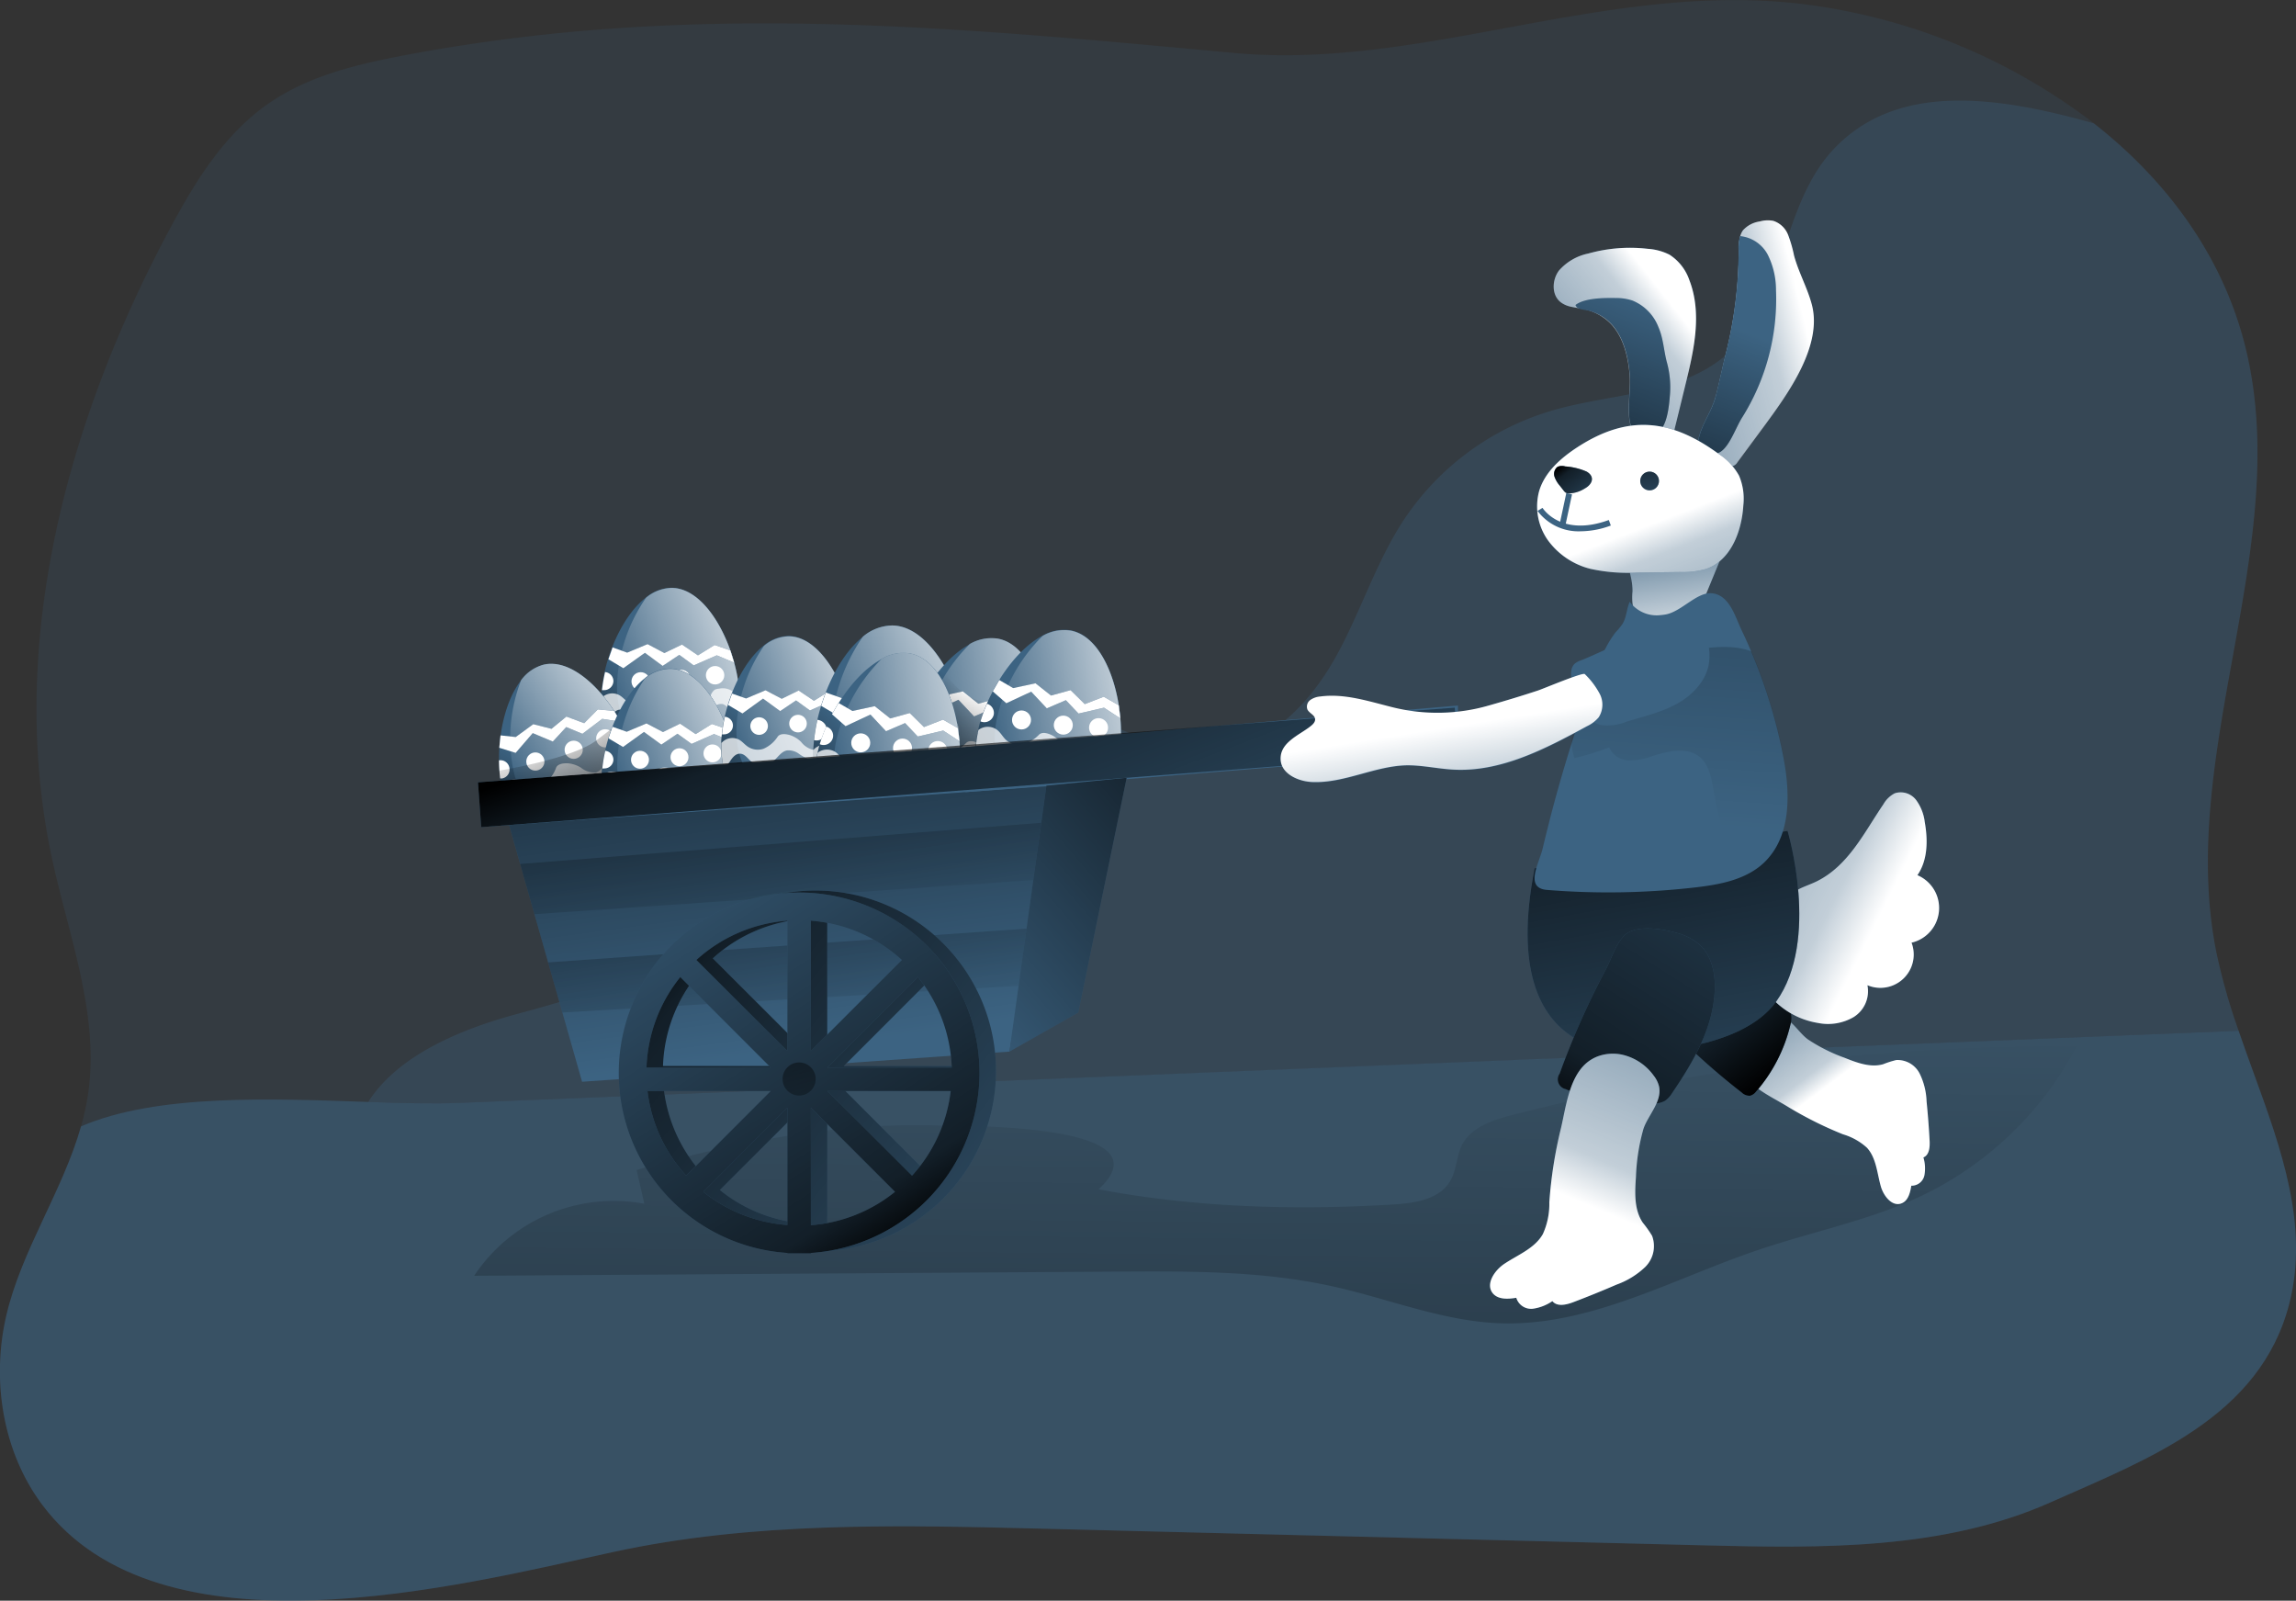 <svg id="Layer_1" data-name="Layer 1" xmlns="http://www.w3.org/2000/svg" xmlns:xlink="http://www.w3.org/1999/xlink" viewBox="0 0 391.29 272.76"><rect x="0" y="0" width="391.29" height="272.76" fill="#333333" stroke="none"/><defs><linearGradient id="linear-gradient" x1="251.51" y1="193.6" x2="265.78" y2="178.8" gradientTransform="translate(-146.24 -31.28) rotate(0.7)" gradientUnits="userSpaceOnUse"><stop offset="0.01"/><stop offset="0.13" stop-opacity="0.69"/><stop offset="1" stop-opacity="0"/></linearGradient><linearGradient id="linear-gradient-2" x1="282.32" y1="169.1" x2="257.83" y2="178.44" gradientTransform="translate(-146.24 -31.28) rotate(0.7)" gradientUnits="userSpaceOnUse"><stop offset="0.01" stop-color="#fff"/><stop offset="0.13" stop-color="#fff" stop-opacity="0.69"/><stop offset="1" stop-color="#fff" stop-opacity="0"/></linearGradient><linearGradient id="linear-gradient-3" x1="552" y1="-95.33" x2="566.08" y2="-109.93" gradientTransform="translate(-427.16 397.23) rotate(-12.91)" xlink:href="#linear-gradient"/><linearGradient id="linear-gradient-4" x1="582.4" y1="-119.5" x2="558.23" y2="-110.29" gradientTransform="translate(-427.16 397.23) rotate(-12.91)" xlink:href="#linear-gradient-2"/><linearGradient id="linear-gradient-5" x1="107.18" y1="173.08" x2="98.77" y2="155.23" gradientTransform="matrix(1, 0, 0, 1, 0, 0)" xlink:href="#linear-gradient"/><linearGradient id="linear-gradient-6" x1="258.08" y1="191.23" x2="271.98" y2="176.81" gradientTransform="translate(-153.44 -14.91) rotate(0.44)" xlink:href="#linear-gradient"/><linearGradient id="linear-gradient-7" x1="288.09" y1="167.36" x2="264.23" y2="176.46" gradientTransform="translate(-153.44 -14.91) rotate(0.44)" xlink:href="#linear-gradient-2"/><linearGradient id="linear-gradient-8" x1="278.5" y1="185.07" x2="292.2" y2="170.86" gradientTransform="translate(-153.44 -14.91) rotate(0.44)" xlink:href="#linear-gradient"/><linearGradient id="linear-gradient-9" x1="308.07" y1="161.55" x2="284.56" y2="170.52" gradientTransform="translate(-153.44 -14.91) rotate(0.44)" xlink:href="#linear-gradient-2"/><linearGradient id="linear-gradient-10" x1="293.44" y1="188.6" x2="309.44" y2="172.01" gradientTransform="translate(-153.44 -14.91) rotate(0.44)" xlink:href="#linear-gradient"/><linearGradient id="linear-gradient-11" x1="327.98" y1="161.13" x2="300.52" y2="171.6" gradientTransform="translate(-153.44 -14.91) rotate(0.44)" xlink:href="#linear-gradient-2"/><linearGradient id="linear-gradient-12" x1="112.88" y1="462.97" x2="127.67" y2="447.63" gradientTransform="translate(130.42 -304.53) rotate(11.13)" xlink:href="#linear-gradient"/><linearGradient id="linear-gradient-13" x1="144.82" y1="437.57" x2="119.43" y2="447.25" gradientTransform="translate(130.42 -304.53) rotate(11.13)" xlink:href="#linear-gradient-2"/><linearGradient id="linear-gradient-14" x1="161.77" y1="163.78" x2="170.86" y2="148.87" gradientTransform="matrix(1, 0, 0, 1, 0, 0)" xlink:href="#linear-gradient"/><linearGradient id="linear-gradient-15" x1="124.77" y1="459.22" x2="139.57" y2="443.88" gradientTransform="translate(130.42 -304.53) rotate(11.13)" xlink:href="#linear-gradient"/><linearGradient id="linear-gradient-16" x1="156.71" y1="433.82" x2="131.32" y2="443.5" gradientTransform="translate(130.42 -304.53) rotate(11.13)" xlink:href="#linear-gradient-2"/><linearGradient id="linear-gradient-17" x1="98.64" y1="468.33" x2="113.44" y2="452.99" gradientTransform="translate(130.42 -304.53) rotate(11.13)" xlink:href="#linear-gradient"/><linearGradient id="linear-gradient-18" x1="130.58" y1="442.94" x2="105.19" y2="452.62" gradientTransform="translate(130.42 -304.53) rotate(11.13)" xlink:href="#linear-gradient-2"/><linearGradient id="linear-gradient-19" x1="220.9" y1="392.56" x2="222.8" y2="206.06" gradientTransform="matrix(1, 0, 0, 1, 0, 0)" xlink:href="#linear-gradient"/><linearGradient id="linear-gradient-20" x1="318.24" y1="215.54" x2="301.33" y2="193.13" gradientTransform="matrix(1, 0, 0, 1, 0, 0)" xlink:href="#linear-gradient-2"/><linearGradient id="linear-gradient-21" x1="2803.77" y1="19.8" x2="2878.62" y2="-48.25" gradientTransform="matrix(0.04, -1, 1, 0.04, 172.88, 3021.12)" xlink:href="#linear-gradient"/><linearGradient id="linear-gradient-22" x1="325.94" y1="188.14" x2="265.04" y2="157.69" gradientTransform="matrix(1, 0, 0, 1, 0, 0)" xlink:href="#linear-gradient-2"/><linearGradient id="linear-gradient-23" x1="283.58" y1="160.08" x2="300.92" y2="255.65" gradientTransform="matrix(1, 0, 0, 1, 0, 0)" xlink:href="#linear-gradient"/><linearGradient id="linear-gradient-24" x1="127.71" y1="93.33" x2="139.13" y2="178.33" gradientTransform="matrix(1, 0, 0, 1, 0, 0)" xlink:href="#linear-gradient"/><linearGradient id="linear-gradient-25" x1="124.29" y1="95.3" x2="137.4" y2="179.88" gradientTransform="matrix(1, 0, 0, 1, 0, 0)" xlink:href="#linear-gradient"/><linearGradient id="linear-gradient-26" x1="123.37" y1="78.44" x2="136.38" y2="162.36" gradientTransform="matrix(1, 0, 0, 1, 0, 0)" xlink:href="#linear-gradient"/><linearGradient id="linear-gradient-27" x1="111.28" y1="187.61" x2="208.76" y2="265.42" gradientTransform="matrix(1, 0, 0, 1, 0, 0)" xlink:href="#linear-gradient"/><linearGradient id="linear-gradient-28" x1="161.02" y1="244.68" x2="109.95" y2="165.38" gradientTransform="matrix(1, 0, 0, 1, 0, 0)" xlink:href="#linear-gradient"/><linearGradient id="linear-gradient-29" x1="155.34" y1="105.66" x2="187.42" y2="189.33" gradientTransform="matrix(1, 0, 0, 1, 0, 0)" xlink:href="#linear-gradient"/><linearGradient id="linear-gradient-30" x1="131.61" y1="162.86" x2="139.86" y2="200.71" gradientTransform="matrix(1, 0, 0, 1, 0, 0)" xlink:href="#linear-gradient"/><linearGradient id="linear-gradient-31" x1="211.22" y1="127.22" x2="154.13" y2="176.38" gradientTransform="matrix(1, 0, 0, 1, 0, 0)" xlink:href="#linear-gradient"/><linearGradient id="linear-gradient-32" x1="292.73" y1="138.22" x2="289.87" y2="119.19" gradientTransform="matrix(1, 0, 0, 1, 0, 0)" xlink:href="#linear-gradient-2"/><linearGradient id="linear-gradient-33" x1="290.65" y1="83.29" x2="256.81" y2="109.93" gradientTransform="matrix(1, 0, 0, 1, 0, 0)" xlink:href="#linear-gradient-2"/><linearGradient id="linear-gradient-34" x1="313.56" y1="87.31" x2="262.99" y2="99.68" gradientTransform="matrix(1, 0, 0, 1, 0, 0)" xlink:href="#linear-gradient-2"/><linearGradient id="linear-gradient-35" x1="270.78" y1="120.24" x2="286" y2="81.33" gradientTransform="matrix(1, 0, 0, 1, 0, 0)" xlink:href="#linear-gradient"/><linearGradient id="linear-gradient-36" x1="286.83" y1="126.52" x2="302.06" y2="87.61" gradientTransform="matrix(1, 0, 0, 1, 0, 0)" xlink:href="#linear-gradient"/><linearGradient id="linear-gradient-37" x1="286.09" y1="120.4" x2="302.27" y2="162.27" gradientTransform="matrix(1, 0, 0, 1, 0, 0)" xlink:href="#linear-gradient-2"/><linearGradient id="linear-gradient-38" x1="271.49" y1="110.43" x2="279.34" y2="120.74" gradientTransform="matrix(1, 0, 0, 1, 0, 0)" xlink:href="#linear-gradient"/><linearGradient id="linear-gradient-39" x1="279.59" y1="74.86" x2="282.98" y2="90.51" gradientTransform="matrix(1, 0, 0, 1, 0, 0)" xlink:href="#linear-gradient"/><linearGradient id="linear-gradient-40" x1="300.1" y1="35.47" x2="290.8" y2="171.65" gradientTransform="matrix(1, 0, 0, 1, 0, 0)" xlink:href="#linear-gradient"/><linearGradient id="linear-gradient-41" x1="250.67" y1="154.75" x2="262.64" y2="229.52" gradientTransform="matrix(1, 0, 0, 1, 0, 0)" xlink:href="#linear-gradient-2"/><linearGradient id="linear-gradient-42" x1="635.29" y1="-91.08" x2="723.68" y2="-171.43" gradientTransform="translate(-317.29 483.54) rotate(-15.35)" xlink:href="#linear-gradient"/><linearGradient id="linear-gradient-43" x1="276.92" y1="237.88" x2="302.61" y2="176.98" gradientTransform="matrix(1, 0, 0, 1, 0, 0)" xlink:href="#linear-gradient-2"/></defs><title>15</title><path d="M395.37,253.37c-4.93,19.55-24.33,26.68-40.75,34-18.29,8.14-39.17,7.81-58.78,7.32L182.6,291.84c-24.42-.62-49.11-1.2-73,4-26.32,5.75-77,18.78-97.16-8-6.84-9.09-8.76-21.4-6.14-32.47S15.88,234.28,19,223.29a45.09,45.09,0,0,0,1.17-5.3c2.07-13.54-3.24-27-6.12-40.35C6.24,141.27,16.6,103,34.21,70.22c4.28-8,9.19-15.93,16.6-21.12,7.83-5.5,17.6-7.29,27-9a309.63,309.63,0,0,1,32.87-3.95c34.87-2.35,68.53.87,104.68,4.22C248.7,43.5,281,27,315.71,32.51a102.2,102.2,0,0,1,46.34,19.87c12.49,9.78,22,22.68,25.82,38.11,8.31,33.63-11.77,69.09-5,103.06A104.74,104.74,0,0,0,386.7,207c.82,2.39,1.68,4.76,2.54,7.14C394,227.21,398.69,240.19,395.37,253.37Z" transform="translate(-5.19 -31.36)" fill="#3c6382" opacity="0.18" style="isolation:isolate"/><path d="M395.37,253.37c-4.93,19.55-24.33,26.68-40.75,34-18.29,8.14-39.17,7.81-58.78,7.32L182.6,291.84c-24.42-.62-49.11-1.2-73,4-26.32,5.75-77,18.78-97.16-8-6.84-9.09-8.76-21.4-6.14-32.47S15.88,234.28,19,223.29c13-5.59,32.62-4.72,48.94-4.16,5.73.19,11,.34,15.52.16l182.59-7.42L386.7,207c.82,2.39,1.68,4.76,2.54,7.14C394,227.21,398.69,240.19,395.37,253.37Z" transform="translate(-5.19 -31.36)" fill="#3c6382" opacity="0.55" style="isolation:isolate"/><path d="M382.9,193.55A104.74,104.74,0,0,0,386.7,207l-120.64,4.9L83.47,219.29c-4.47.18-9.79,0-15.52-.16,5-7.87,15.54-12.31,25.07-14.91,12-3.26,25.73-6.89,31.1-18.07,2.49-5.18,2.65-11.16,4.47-16.61,3.68-11,14.13-18.94,25.45-21.53s23.31-.38,34,4.08c8.46,3.52,17.14,8.55,26.16,6.91,8.41-1.52,14.74-8.58,18.84-16.07s6.68-15.8,11.37-22.94a45.82,45.82,0,0,1,25.29-18.67c10.23-3,22.1-2.64,30-9.78,9.72-8.77,8.93-24.94,17.8-34.56,10.85-11.77,28.07-9.24,44.52-4.6,12.49,9.78,22,22.68,25.82,38.11C396.18,124.12,376.1,159.58,382.9,193.55Z" transform="translate(-5.19 -31.36)" fill="#3c6382" opacity="0.32" style="isolation:isolate"/><path d="M131.27,151.11v.06a14.71,14.71,0,0,1-.22,2.46,11.48,11.48,0,0,1-1.45,4l-.12.18a9.7,9.7,0,0,1-1.46,1.83,12.54,12.54,0,0,1-9.07,3.27,11.56,11.56,0,0,1-8-2.85,9,9,0,0,1-1.41-1.66,11,11,0,0,1-1.53-3.64,16.32,16.32,0,0,1-.4-3.91c0-.17,0-.35,0-.52,0-.48,0-1,.1-1.44a26.12,26.12,0,0,1,.53-3.08c1.14-5,3.72-10.05,7-12.61a7.06,7.06,0,0,1,4.43-1.69C126.21,131.62,131.35,143,131.27,151.11Z" transform="translate(-5.19 -31.36)" fill="#3c6382"/><path d="M131.27,151.11v.06a14.71,14.71,0,0,1-.22,2.46,11.48,11.48,0,0,1-1.45,4l-.12.18a9.7,9.7,0,0,1-1.46,1.83,12.54,12.54,0,0,1-9.07,3.27,11.56,11.56,0,0,1-8-2.85,9,9,0,0,1-1.41-1.66,11,11,0,0,1-1.53-3.64,16.32,16.32,0,0,1-.4-3.91c0-.17,0-.35,0-.52,0-.48,0-1,.1-1.44a26.12,26.12,0,0,1,.53-3.08c1.14-5,3.72-10.05,7-12.61a7.06,7.06,0,0,1,4.43-1.69C126.21,131.62,131.35,143,131.27,151.11Z" transform="translate(-5.19 -31.36)" fill="url(#linear-gradient)"/><path d="M131.27,151.17a12.58,12.58,0,0,1-1.79,6.67,13,13,0,0,1-7.85,2.25c-6.52-.08-11.39-3.93-11.29-12.05a27.72,27.72,0,0,1,4.94-14.81,7,7,0,0,1,4.42-1.69C126.22,131.62,131.37,143.05,131.27,151.17Z" transform="translate(-5.19 -31.36)" fill="#3c6382"/><path d="M131.27,151.17a12.58,12.58,0,0,1-1.79,6.67,13,13,0,0,1-7.85,2.25c-6.52-.08-11.39-3.93-11.29-12.05a27.72,27.72,0,0,1,4.94-14.81,7,7,0,0,1,4.42-1.69C126.22,131.62,131.37,143.05,131.27,151.17Z" transform="translate(-5.19 -31.36)" fill="url(#linear-gradient-2)"/><polygon points="104.4 110.32 106.89 111.21 110.36 109.76 113.23 111.28 116.23 109.83 118.95 111.67 121.79 109.9 124.47 110.83 125.12 112.92 122.16 111.67 118.22 113.38 115.77 111.59 112.93 113.47 109.91 111.24 106.23 113.86 103.69 112.34 104.4 110.32" fill="#3c6382"/><polygon points="104.4 110.32 106.89 111.21 110.36 109.76 113.23 111.28 116.23 109.83 118.95 111.67 121.79 109.9 124.47 110.83 125.12 112.92 122.16 111.67 118.22 113.38 115.77 111.59 112.93 113.47 109.91 111.24 106.23 113.86 103.69 112.34 104.4 110.32" fill="#fff"/><path d="M131.27,151.11v.06a14.71,14.71,0,0,1-.22,2.46,9.31,9.31,0,0,1-1.52-1.36,2.55,2.55,0,0,0-1.15-.94,1.79,1.79,0,0,0-1.54.51,16.76,16.76,0,0,1-1.22,1.17,2.72,2.72,0,0,1-2.24.44,7.49,7.49,0,0,1-2-1.06,3,3,0,0,0-2.14-.57c-1.08.24-1.68,1.38-2.58,2a3.12,3.12,0,0,1-3.75-.17c-.6-.52-1.09-1.31-1.89-1.37s-1.32.58-1.74,1.18a4.08,4.08,0,0,1-1.23,1.31,16.32,16.32,0,0,1-.4-3.91c0-.17,0-.35,0-.52l0,0a2.56,2.56,0,0,1,3.1-.52c.56.33,1,.85,1.5,1.22a3.21,3.21,0,0,0,2.79.4,5.68,5.68,0,0,0,2.54-2.15c.47-.62,1.49-.47,2.24-.24a5.23,5.23,0,0,1,1.95,1.24c.67.64,1.38,1.41,2.31,1.42a2.7,2.7,0,0,0,2.22-1.81,2.06,2.06,0,0,1,.68-1,1.86,1.86,0,0,1,.77-.19,2.88,2.88,0,0,1,2.17.38c.59.52.68,1.45,1.27,2Z" transform="translate(-5.19 -31.36)" fill="#fff" opacity="0.74"/><path d="M129.6,157.66l-.12.18a9.7,9.7,0,0,1-1.46,1.83,6.27,6.27,0,0,1-1.88-.19c-1-.26-1.84-.83-2.83-1-2.16-.42-4.28,1-6.47.91a23.05,23.05,0,0,1-2.35-.4,3.51,3.51,0,0,0-2.33.26c-.42.24-.75.61-1.16.86a9,9,0,0,1-1.41-1.66,6,6,0,0,0,2.47-.78c.85-.5,1.72-1.19,2.7-1a4.75,4.75,0,0,1,1.41.61,5.43,5.43,0,0,0,2.44.57,3.1,3.1,0,0,0,1.41-.29c.31-.16.58-.4.89-.57a5.34,5.34,0,0,1,2.13-.52,3.2,3.2,0,0,1,1.07,0,6.08,6.08,0,0,1,1.55.9A5.48,5.48,0,0,0,129.6,157.66Z" transform="translate(-5.19 -31.36)" fill="#fff"/><circle cx="109.19" cy="116.11" r="1.57" fill="#fff"/><circle cx="116.1" cy="115.7" r="1.57" fill="#fff"/><circle cx="121.87" cy="115.06" r="1.57" fill="#fff"/><path d="M109.73,147.41a1.58,1.58,0,0,1-1.59,1.55,2.2,2.2,0,0,1-.36,0,26.12,26.12,0,0,1,.53-3.08A1.56,1.56,0,0,1,109.73,147.41Z" transform="translate(-5.19 -31.36)" fill="#fff"/><path d="M109.63,155.14a.35.35,0,0,0-.15.11.34.34,0,0,0,0,.17l0,.27a.47.47,0,0,0,0,.17.37.37,0,0,0,.39.2,2.91,2.91,0,0,0,.74-.2,7.15,7.15,0,0,1,2.17-.21.46.46,0,0,0,.41-.15c.26-.46-1-.72-1.27-.74A5.1,5.1,0,0,0,109.63,155.14Z" transform="translate(-5.19 -31.36)" fill="#fff"/><path d="M117.85,154.58a1.27,1.27,0,0,0-.77.49.28.28,0,0,0,0,.18c0,.1.18.12.3.12l3.31-.07a.52.52,0,0,0,.55-.61c-.08-.32-.37-.36-.66-.4A6.65,6.65,0,0,0,117.85,154.58Z" transform="translate(-5.19 -31.36)" fill="#fff"/><path d="M125.93,154a5.29,5.29,0,0,0-1.54.12.41.41,0,0,0-.32.23.36.36,0,0,0,.15.33,1.56,1.56,0,0,0,.87.34c.32,0,.63,0,1,0a4.35,4.35,0,0,0,2.08.1.21.21,0,0,0,.1-.06c.27-.36-.37-.92-.68-1A6.64,6.64,0,0,0,125.93,154Z" transform="translate(-5.19 -31.36)" fill="#fff"/><path d="M113.47,160.69l0,.06a15.46,15.46,0,0,1,.36,2.41,11.36,11.36,0,0,1-.47,4.2l-.06.2a9.76,9.76,0,0,1-1,2.09,12.32,12.32,0,0,1-7.94,5.24,11.45,11.45,0,0,1-8.29-.88,9.16,9.16,0,0,1-1.73-1.27,10.87,10.87,0,0,1-2.32-3.14A16.25,16.25,0,0,1,90.78,166c0-.17-.08-.33-.11-.51-.09-.45-.17-.92-.23-1.4a25.68,25.68,0,0,1-.21-3.08c-.06-5,1.23-10.5,3.75-13.7a7,7,0,0,1,3.85-2.65C104.09,143.17,111.66,152.88,113.47,160.69Z" transform="translate(-5.19 -31.36)" fill="#3c6382"/><path d="M113.47,160.69l0,.06a15.46,15.46,0,0,1,.36,2.41,11.36,11.36,0,0,1-.47,4.2l-.06.2a9.76,9.76,0,0,1-1,2.09,12.32,12.32,0,0,1-7.94,5.24,11.45,11.45,0,0,1-8.29-.88,9.16,9.16,0,0,1-1.73-1.27,10.87,10.87,0,0,1-2.32-3.14A16.25,16.25,0,0,1,90.78,166c0-.17-.08-.33-.11-.51-.09-.45-.17-.92-.23-1.4a25.68,25.68,0,0,1-.21-3.08c-.06-5,1.23-10.5,3.75-13.7a7,7,0,0,1,3.85-2.65C104.09,143.17,111.66,152.88,113.47,160.69Z" transform="translate(-5.19 -31.36)" fill="url(#linear-gradient-3)"/><path d="M113.48,160.75a12.4,12.4,0,0,1-.16,6.81,13,13,0,0,1-7,4C100,173,94.48,170.42,92.68,162.6A27.42,27.42,0,0,1,94,147.26a7,7,0,0,1,3.85-2.65C104.1,143.17,111.69,152.93,113.48,160.75Z" transform="translate(-5.19 -31.36)" fill="#3c6382"/><path d="M113.48,160.75a12.4,12.4,0,0,1-.16,6.81,13,13,0,0,1-7,4C100,173,94.48,170.42,92.68,162.6A27.42,27.42,0,0,1,94,147.26a7,7,0,0,1,3.85-2.65C104.1,143.17,111.69,152.93,113.48,160.75Z" transform="translate(-5.19 -31.36)" fill="url(#linear-gradient-4)"/><polygon points="85.3 125.31 87.89 125.59 90.88 123.4 93.99 124.19 96.53 122.1 99.56 123.23 101.88 120.88 104.66 121.15 105.77 123 102.64 122.49 99.26 125.04 96.5 123.89 94.21 126.36 90.79 124.92 87.88 128.29 85.09 127.42 85.3 125.31" fill="#3c6382"/><polygon points="85.3 125.31 87.89 125.59 90.88 123.4 93.99 124.19 96.53 122.1 99.56 123.23 101.88 120.88 104.66 121.15 105.77 123 102.64 122.49 99.26 125.04 96.5 123.89 94.21 126.36 90.79 124.92 87.88 128.29 85.09 127.42 85.3 125.31" fill="#fff"/><path d="M113.47,160.69l0,.06a15.46,15.46,0,0,1,.36,2.41,8.49,8.49,0,0,1-1.78-1,2.54,2.54,0,0,0-1.32-.63,1.77,1.77,0,0,0-1.36.85c-.32.46-.54,1-.9,1.41a2.68,2.68,0,0,1-2,.93,7.17,7.17,0,0,1-2.15-.55,3,3,0,0,0-2.19-.05c-1,.48-1.28,1.72-2,2.54a3.1,3.1,0,0,1-3.64.71c-.69-.36-1.35-1-2.12-.88s-1.13.86-1.4,1.54a3.75,3.75,0,0,1-.88,1.53A16.25,16.25,0,0,1,90.78,166c0-.17-.08-.33-.11-.51h0a2.52,2.52,0,0,1,2.86-1.21c.61.18,1.12.59,1.72.82a3.19,3.19,0,0,0,2.77-.27,5.66,5.66,0,0,0,1.94-2.65c.3-.7,1.32-.79,2.08-.75a5.11,5.11,0,0,1,2.16.74,3.8,3.8,0,0,0,2.55.83,2.67,2.67,0,0,0,1.7-2.26,2.08,2.08,0,0,1,.43-1.11,1.94,1.94,0,0,1,.7-.36,2.77,2.77,0,0,1,2.16-.13c.69.36,1,1.23,1.68,1.59Z" transform="translate(-5.19 -31.36)" fill="#fff" opacity="0.74"/><path d="M113.38,167.36l-.06.2a9.76,9.76,0,0,1-1,2.09,6.08,6.08,0,0,1-1.85.26c-1,0-2-.37-2.95-.33-2.17.1-3.87,2-6,2.38a20.61,20.61,0,0,1-2.35.16,3.48,3.48,0,0,0-2.17.79c-.35.33-.58.76-.92,1.1a9.16,9.16,0,0,1-1.73-1.27,5.76,5.76,0,0,0,2.18-1.32c.7-.68,1.38-1.54,2.35-1.62a4.86,4.86,0,0,1,1.5.25,5.29,5.29,0,0,0,2.47,0,3,3,0,0,0,1.28-.6c.27-.23.47-.52.72-.75a5.23,5.23,0,0,1,1.93-1,3,3,0,0,1,1-.24,6.17,6.17,0,0,1,1.69.5A5.36,5.36,0,0,0,113.38,167.36Z" transform="translate(-5.19 -31.36)" fill="#fff"/><circle cx="91.24" cy="129.76" r="1.55" fill="#fff"/><circle cx="97.77" cy="127.76" r="1.55" fill="#fff"/><circle cx="103.15" cy="125.81" r="1.55" fill="#fff"/><path d="M92,162.15A1.55,1.55,0,0,1,90.79,164a1.45,1.45,0,0,1-.35,0,25.68,25.68,0,0,1-.21-3.08A1.55,1.55,0,0,1,92,162.15Z" transform="translate(-5.19 -31.36)" fill="#fff"/><path d="M93.65,169.58a.32.32,0,0,0-.12.14.47.47,0,0,0,0,.17l0,.27a.49.49,0,0,0,0,.16.38.38,0,0,0,.42.1,3,3,0,0,0,.66-.36,6.77,6.77,0,0,1,2-.71c.14,0,.31-.1.35-.24.15-.5-1.12-.46-1.39-.41A5,5,0,0,0,93.65,169.58Z" transform="translate(-5.19 -31.36)" fill="#fff"/><path d="M101.41,167.13a1.28,1.28,0,0,0-.63.65.19.19,0,0,0,0,.18c0,.09.2.08.3,0l3.17-.84a.51.51,0,0,0,.38-.71c-.15-.29-.44-.26-.72-.23A6.58,6.58,0,0,0,101.41,167.13Z" transform="translate(-5.19 -31.36)" fill="#fff"/><path d="M109,164.7a5.24,5.24,0,0,0-1.45.47c-.12.06-.25.16-.25.3a.35.35,0,0,0,.21.28,1.53,1.53,0,0,0,.92.12c.31,0,.61-.14.92-.18.69-.1,1.46,0,2-.38a.34.34,0,0,0,.08-.09c.17-.4-.57-.79-.89-.82A6.52,6.52,0,0,0,109,164.7Z" transform="translate(-5.19 -31.36)" fill="#fff"/><path d="M90.22,162.68s12.5-2,16.62-5.17l4.12-3.15-2.3,8.63L90.49,164.4Z" transform="translate(-5.19 -31.36)" fill="url(#linear-gradient-5)"/><path d="M130.73,164.3v.06a14,14,0,0,1-.2,2.39,11.1,11.1,0,0,1-1.4,3.93l-.11.18a9.58,9.58,0,0,1-1.42,1.78,12.18,12.18,0,0,1-8.82,3.23,11.31,11.31,0,0,1-7.76-2.74,9.37,9.37,0,0,1-1.38-1.61,10.94,10.94,0,0,1-1.51-3.54,16,16,0,0,1-.4-3.8c0-.17,0-.35,0-.52,0-.46,0-.93.09-1.4a25,25,0,0,1,.5-3c1.09-4.86,3.58-9.81,6.74-12.31a6.87,6.87,0,0,1,4.3-1.67C125.72,145.33,130.77,156.38,130.73,164.3Z" transform="translate(-5.19 -31.36)" fill="#3c6382"/><path d="M130.73,164.3v.06a14,14,0,0,1-.2,2.39,11.1,11.1,0,0,1-1.4,3.93l-.11.18a9.58,9.58,0,0,1-1.42,1.78,12.18,12.18,0,0,1-8.82,3.23,11.31,11.31,0,0,1-7.76-2.74,9.37,9.37,0,0,1-1.38-1.61,10.94,10.94,0,0,1-1.51-3.54,16,16,0,0,1-.4-3.8c0-.17,0-.35,0-.52,0-.46,0-.93.09-1.4a25,25,0,0,1,.5-3c1.09-4.86,3.58-9.81,6.74-12.31a6.87,6.87,0,0,1,4.3-1.67C125.72,145.33,130.77,156.38,130.73,164.3Z" transform="translate(-5.19 -31.36)" fill="url(#linear-gradient-6)"/><path d="M130.73,164.35a12.33,12.33,0,0,1-1.71,6.51,12.74,12.74,0,0,1-7.64,2.22c-6.35,0-11.11-3.77-11-11.69A27,27,0,0,1,115.08,147a6.85,6.85,0,0,1,4.3-1.67C125.73,145.33,130.79,156.44,130.73,164.35Z" transform="translate(-5.19 -31.36)" fill="#3c6382"/><path d="M130.73,164.35a12.33,12.33,0,0,1-1.71,6.51,12.74,12.74,0,0,1-7.64,2.22c-6.35,0-11.11-3.77-11-11.69A27,27,0,0,1,115.08,147a6.85,6.85,0,0,1,4.3-1.67C125.73,145.33,130.79,156.44,130.73,164.35Z" transform="translate(-5.19 -31.36)" fill="url(#linear-gradient-7)"/><polygon points="104.38 123.84 106.81 124.69 110.18 123.27 112.99 124.74 115.9 123.31 118.56 125.09 121.32 123.36 123.93 124.25 124.58 126.28 121.69 125.08 117.86 126.76 115.46 125.03 112.71 126.88 109.75 124.72 106.18 127.28 103.7 125.81 104.38 123.84" fill="#3c6382"/><polygon points="104.38 123.84 106.81 124.69 110.18 123.27 112.99 124.74 115.9 123.31 118.56 125.09 121.32 123.36 123.93 124.25 124.58 126.28 121.69 125.08 117.86 126.76 115.46 125.03 112.71 126.88 109.75 124.72 106.18 127.28 103.7 125.81 104.38 123.84" fill="#fff"/><path d="M130.73,164.3v.06a14,14,0,0,1-.2,2.39,8.86,8.86,0,0,1-1.49-1.32,2.52,2.52,0,0,0-1.12-.91,1.7,1.7,0,0,0-1.5.51,16,16,0,0,1-1.19,1.14,2.62,2.62,0,0,1-2.17.44,7.16,7.16,0,0,1-2-1A3,3,0,0,0,119,165c-1,.23-1.62,1.35-2.5,2a3.06,3.06,0,0,1-3.66-.15c-.59-.5-1.06-1.28-1.84-1.32s-1.28.56-1.69,1.15a3.88,3.88,0,0,1-1.2,1.28,16,16,0,0,1-.4-3.8c0-.17,0-.35,0-.52l0,0a2.5,2.5,0,0,1,3-.51c.55.31,1,.82,1.47,1.18a3.12,3.12,0,0,0,2.72.37,5.51,5.51,0,0,0,2.47-2.1c.45-.61,1.45-.46,2.17-.24a4.87,4.87,0,0,1,1.91,1.2c.66.61,1.35,1.36,2.25,1.37a2.64,2.64,0,0,0,2.16-1.77,2,2,0,0,1,.66-1,2,2,0,0,1,.75-.19,2.8,2.8,0,0,1,2.12.36c.58.51.66,1.41,1.24,1.91Z" transform="translate(-5.19 -31.36)" fill="#fff" opacity="0.74"/><path d="M129.13,170.68l-.11.18a9.58,9.58,0,0,1-1.42,1.78,6,6,0,0,1-1.83-.17c-1-.25-1.8-.8-2.77-1-2.1-.39-4.16,1-6.29.92a20,20,0,0,1-2.3-.38,3.44,3.44,0,0,0-2.26.27c-.41.23-.73.6-1.13.84a9.37,9.37,0,0,1-1.38-1.61,5.83,5.83,0,0,0,2.4-.77c.83-.49,1.68-1.17,2.63-1a4.91,4.91,0,0,1,1.38.59,5.26,5.26,0,0,0,2.38.55,3.08,3.08,0,0,0,1.37-.3c.3-.15.56-.38.86-.55a5.32,5.32,0,0,1,2.08-.52,3.3,3.3,0,0,1,1,0,5.83,5.83,0,0,1,1.51.86A5.27,5.27,0,0,0,129.13,170.68Z" transform="translate(-5.19 -31.36)" fill="#fff"/><circle cx="109.07" cy="129.46" r="1.53" fill="#fff"/><circle cx="115.8" cy="129.03" r="1.53" fill="#fff"/><circle cx="121.42" cy="128.38" r="1.53" fill="#fff"/><path d="M109.73,160.79a1.53,1.53,0,0,1-1.54,1.51,1.34,1.34,0,0,1-.35,0,25,25,0,0,1,.5-3A1.53,1.53,0,0,1,109.73,160.79Z" transform="translate(-5.19 -31.36)" fill="#fff"/><path d="M109.67,168.32a.27.27,0,0,0-.15.1.33.33,0,0,0,0,.16l0,.27a.49.49,0,0,0,0,.17c0,.14.22.2.38.19a2.6,2.6,0,0,0,.71-.2,7.18,7.18,0,0,1,2.12-.22c.15,0,.32,0,.4-.14.25-.45-1-.7-1.24-.71A4.82,4.82,0,0,0,109.67,168.32Z" transform="translate(-5.19 -31.36)" fill="#fff"/><path d="M117.67,167.73a1.28,1.28,0,0,0-.75.48.23.23,0,0,0,0,.18c0,.1.17.12.28.12l3.23-.09a.49.49,0,0,0,.53-.59c-.07-.32-.36-.35-.64-.39A6.66,6.66,0,0,0,117.67,167.73Z" transform="translate(-5.19 -31.36)" fill="#fff"/><path d="M125.54,167.14a5.4,5.4,0,0,0-1.5.11c-.13,0-.27.1-.31.23a.35.35,0,0,0,.14.32,1.47,1.47,0,0,0,.86.33c.3,0,.62,0,.92,0a4.4,4.4,0,0,0,2,.09.2.2,0,0,0,.09-.06c.27-.36-.36-.9-.66-1A5.88,5.88,0,0,0,125.54,167.14Z" transform="translate(-5.19 -31.36)" fill="#fff"/><path d="M150.79,158.5v.06a13.65,13.65,0,0,1-.2,2.36,11,11,0,0,1-1.38,3.87l-.1.18a9.69,9.69,0,0,1-1.4,1.75A12,12,0,0,1,139,169.9a11.06,11.06,0,0,1-7.65-2.7,8.64,8.64,0,0,1-1.36-1.58,10.72,10.72,0,0,1-1.48-3.49,15.57,15.57,0,0,1-.4-3.75c0-.17,0-.33,0-.51,0-.45.05-.91.1-1.38a24.67,24.67,0,0,1,.49-3c1.08-4.78,3.53-9.66,6.64-12.12a6.72,6.72,0,0,1,4.24-1.65C145.85,139.81,150.83,150.7,150.79,158.5Z" transform="translate(-5.19 -31.36)" fill="#3c6382"/><path d="M150.79,158.5v.06a13.65,13.65,0,0,1-.2,2.36,11,11,0,0,1-1.38,3.87l-.1.18a9.69,9.69,0,0,1-1.4,1.75A12,12,0,0,1,139,169.9a11.06,11.06,0,0,1-7.65-2.7,8.64,8.64,0,0,1-1.36-1.58,10.72,10.72,0,0,1-1.48-3.49,15.57,15.57,0,0,1-.4-3.75c0-.17,0-.33,0-.51,0-.45.05-.91.1-1.38a24.67,24.67,0,0,1,.49-3c1.08-4.78,3.53-9.66,6.64-12.12a6.72,6.72,0,0,1,4.24-1.65C145.85,139.81,150.83,150.7,150.79,158.5Z" transform="translate(-5.19 -31.36)" fill="url(#linear-gradient-8)"/><path d="M150.79,158.56A12.1,12.1,0,0,1,149.1,165a12.61,12.61,0,0,1-7.53,2.19c-6.25,0-10.94-3.72-10.88-11.52a26.47,26.47,0,0,1,4.68-14.23,6.72,6.72,0,0,1,4.24-1.65C145.86,139.81,150.85,150.76,150.79,158.56Z" transform="translate(-5.19 -31.36)" fill="#3c6382"/><path d="M150.79,158.56A12.1,12.1,0,0,1,149.1,165a12.61,12.61,0,0,1-7.53,2.19c-6.25,0-10.94-3.72-10.88-11.52a26.47,26.47,0,0,1,4.68-14.23,6.72,6.72,0,0,1,4.24-1.65C145.86,139.81,150.85,150.76,150.79,158.56Z" transform="translate(-5.19 -31.36)" fill="url(#linear-gradient-9)"/><polygon points="124.75 118.18 127.15 119.02 130.46 117.62 133.23 119.07 136.1 117.66 138.72 119.41 141.44 117.7 144.02 118.59 144.65 120.58 141.8 119.4 138.03 121.06 135.67 119.35 132.96 121.17 130.04 119.04 126.53 121.57 124.08 120.12 124.75 118.18" fill="#3c6382"/><polygon points="124.75 118.18 127.15 119.02 130.46 117.62 133.23 119.07 136.1 117.66 138.72 119.41 141.44 117.7 144.02 118.59 144.65 120.58 141.8 119.4 138.03 121.06 135.67 119.35 132.96 121.17 130.04 119.04 126.53 121.57 124.08 120.12 124.75 118.18" fill="#fff"/><path d="M150.79,158.5v.06a13.65,13.65,0,0,1-.2,2.36,8.19,8.19,0,0,1-1.46-1.3,2.54,2.54,0,0,0-1.11-.9,1.72,1.72,0,0,0-1.48.5,15.6,15.6,0,0,1-1.17,1.13,2.63,2.63,0,0,1-2.14.43,7.21,7.21,0,0,1-1.92-1,2.92,2.92,0,0,0-2.06-.54c-1,.23-1.6,1.33-2.46,2a3,3,0,0,1-3.61-.15c-.57-.49-1.05-1.25-1.81-1.3s-1.26.56-1.67,1.14a3.84,3.84,0,0,1-1.17,1.26,15.57,15.57,0,0,1-.4-3.75c0-.17,0-.33,0-.51l.05,0a2.45,2.45,0,0,1,3-.51c.53.31.93.81,1.44,1.16a3.07,3.07,0,0,0,2.68.37,5.47,5.47,0,0,0,2.43-2.07c.45-.6,1.43-.46,2.15-.24a4.8,4.8,0,0,1,1.87,1.18,3.64,3.64,0,0,0,2.23,1.35c1,0,1.71-.86,2.12-1.74a2,2,0,0,1,.65-1,1.72,1.72,0,0,1,.74-.18,2.71,2.71,0,0,1,2.08.36c.57.49.66,1.38,1.23,1.88Z" transform="translate(-5.19 -31.36)" fill="#fff" opacity="0.74"/><path d="M149.21,164.79l-.1.18a9.69,9.69,0,0,1-1.4,1.75,6.11,6.11,0,0,1-1.81-.16c-.93-.25-1.77-.8-2.72-1-2.07-.39-4.1,1-6.21.91a19.74,19.74,0,0,1-2.26-.38,3.41,3.41,0,0,0-2.23.26c-.4.23-.72.59-1.11.83a8.64,8.64,0,0,1-1.36-1.58,5.83,5.83,0,0,0,2.37-.76c.81-.49,1.65-1.15,2.58-1a4.65,4.65,0,0,1,1.36.58,5.31,5.31,0,0,0,2.35.53,3,3,0,0,0,1.35-.28c.3-.16.56-.38.85-.55a5.12,5.12,0,0,1,2-.51,2.91,2.91,0,0,1,1,0,5.84,5.84,0,0,1,1.49.85A5.21,5.21,0,0,0,149.21,164.79Z" transform="translate(-5.19 -31.36)" fill="#fff"/><circle cx="129.37" cy="123.72" r="1.5" fill="#fff"/><circle cx="136" cy="123.3" r="1.5" fill="#fff"/><circle cx="141.54" cy="122.65" r="1.5" fill="#fff"/><path d="M130.1,155a1.51,1.51,0,0,1-1.52,1.49,1.27,1.27,0,0,1-.34,0,24.67,24.67,0,0,1,.49-3A1.51,1.51,0,0,1,130.1,155Z" transform="translate(-5.19 -31.36)" fill="#fff"/><path d="M130,162.46a.24.24,0,0,0-.19.27l0,.26a.43.43,0,0,0,0,.16.36.36,0,0,0,.37.19,2.49,2.49,0,0,0,.71-.19,7,7,0,0,1,2.09-.22c.14,0,.32,0,.39-.14.25-.45-1-.69-1.23-.7A4.8,4.8,0,0,0,130,162.46Z" transform="translate(-5.19 -31.36)" fill="#fff"/><path d="M137.93,161.89a1.17,1.17,0,0,0-.74.47.21.21,0,0,0,0,.17c0,.1.17.12.28.12l3.18-.08a.5.5,0,0,0,.53-.59c-.08-.31-.36-.35-.64-.38A6.42,6.42,0,0,0,137.93,161.89Z" transform="translate(-5.19 -31.36)" fill="#fff"/><path d="M145.68,161.3a5.23,5.23,0,0,0-1.48.11c-.13,0-.27.1-.3.23a.32.32,0,0,0,.13.31,1.43,1.43,0,0,0,.84.32c.31,0,.61,0,.92,0a4.26,4.26,0,0,0,2,.09l.09-.06c.25-.34-.36-.88-.65-1A5.75,5.75,0,0,0,145.68,161.3Z" transform="translate(-5.19 -31.36)" fill="#fff"/><path d="M170.28,159.82v.07a17.08,17.08,0,0,1-.24,2.76,13,13,0,0,1-1.61,4.52,1.48,1.48,0,0,1-.13.21,11,11,0,0,1-1.63,2.05,14,14,0,0,1-10.15,3.71,12.91,12.91,0,0,1-8.93-3.15,10.54,10.54,0,0,1-1.59-1.85,12.38,12.38,0,0,1-1.73-4.08,17.45,17.45,0,0,1-.46-4.37c0-.2,0-.4,0-.59,0-.53.06-1.07.11-1.62a31.16,31.16,0,0,1,.57-3.46c1.26-5.58,4.13-11.28,7.76-14.16a7.91,7.91,0,0,1,5-1.92C164.5,138,170.32,150.72,170.28,159.82Z" transform="translate(-5.19 -31.36)" fill="#3c6382"/><path d="M170.28,159.82v.07a17.08,17.08,0,0,1-.24,2.76,13,13,0,0,1-1.61,4.52,1.48,1.48,0,0,1-.13.21,11,11,0,0,1-1.63,2.05,14,14,0,0,1-10.15,3.71,12.91,12.91,0,0,1-8.93-3.15,10.54,10.54,0,0,1-1.59-1.85,12.38,12.38,0,0,1-1.73-4.08,17.45,17.45,0,0,1-.46-4.37c0-.2,0-.4,0-.59,0-.53.06-1.07.11-1.62a31.16,31.16,0,0,1,.57-3.46c1.26-5.58,4.13-11.28,7.76-14.16a7.91,7.91,0,0,1,5-1.92C164.5,138,170.32,150.72,170.28,159.82Z" transform="translate(-5.19 -31.36)" fill="url(#linear-gradient-10)"/><path d="M170.27,159.89a14,14,0,0,1-2,7.49,14.76,14.76,0,0,1-8.79,2.56c-7.31-.06-12.79-4.35-12.72-13.46a31,31,0,0,1,5.47-16.62,7.88,7.88,0,0,1,5-1.92C164.52,138,170.34,150.78,170.27,159.89Z" transform="translate(-5.19 -31.36)" fill="#3c6382"/><path d="M170.27,159.89a14,14,0,0,1-2,7.49,14.76,14.76,0,0,1-8.79,2.56c-7.31-.06-12.79-4.35-12.72-13.46a31,31,0,0,1,5.47-16.62,7.88,7.88,0,0,1,5-1.92C164.52,138,170.34,150.78,170.27,159.89Z" transform="translate(-5.19 -31.36)" fill="url(#linear-gradient-11)"/><polygon points="140.73 118 143.53 118.98 147.4 117.34 150.64 119.04 153.99 117.39 157.04 119.44 160.22 117.44 163.23 118.47 163.97 120.81 160.65 119.42 156.24 121.36 153.48 119.36 150.31 121.49 146.91 119.01 142.8 121.96 139.94 120.27 140.73 118" fill="#3c6382"/><polygon points="140.73 118 143.53 118.98 147.4 117.34 150.64 119.04 153.99 117.39 157.04 119.44 160.22 117.44 163.23 118.47 163.97 120.81 160.65 119.42 156.24 121.36 153.48 119.36 150.31 121.49 146.91 119.01 142.8 121.96 139.94 120.27 140.73 118" fill="#fff"/><path d="M170.28,159.82v.07a17.08,17.08,0,0,1-.24,2.76,9.5,9.5,0,0,1-1.71-1.52,2.88,2.88,0,0,0-1.29-1,2,2,0,0,0-1.73.58c-.48.42-.86.94-1.37,1.32a3,3,0,0,1-2.5.49,8.27,8.27,0,0,1-2.24-1.17,3.41,3.41,0,0,0-2.4-.63c-1.22.27-1.88,1.56-2.88,2.28a3.53,3.53,0,0,1-4.21-.17c-.68-.58-1.23-1.47-2.12-1.53s-1.48.66-2,1.33a4.41,4.41,0,0,1-1.37,1.47,17.45,17.45,0,0,1-.46-4.37c0-.2,0-.4,0-.59l.05,0a2.88,2.88,0,0,1,3.48-.59c.63.36,1.09.94,1.68,1.35a3.6,3.6,0,0,0,3.14.44,6.41,6.41,0,0,0,2.84-2.43c.52-.69,1.67-.53,2.5-.28A5.69,5.69,0,0,1,159.7,159c.76.71,1.56,1.56,2.6,1.58a3,3,0,0,0,2.48-2,2.34,2.34,0,0,1,.76-1.12,2.14,2.14,0,0,1,.87-.21,3.17,3.17,0,0,1,2.43.42c.67.57.77,1.62,1.43,2.19Z" transform="translate(-5.19 -31.36)" fill="#fff" opacity="0.74"/><path d="M168.43,167.17a1.48,1.48,0,0,1-.13.21,11,11,0,0,1-1.63,2.05,7.13,7.13,0,0,1-2.11-.19c-1.09-.3-2.07-.93-3.18-1.14-2.42-.46-4.79,1.16-7.25,1.06-.89,0-1.75-.31-2.64-.44a3.93,3.93,0,0,0-2.6.3c-.47.27-.84.69-1.3,1a10.54,10.54,0,0,1-1.59-1.85,6.72,6.72,0,0,0,2.76-.88c1-.57,1.93-1.35,3-1.19a5.25,5.25,0,0,1,1.58.68,6.07,6.07,0,0,0,2.74.62,3.43,3.43,0,0,0,1.58-.33c.35-.18.65-.44,1-.64a5.94,5.94,0,0,1,2.4-.59,3.4,3.4,0,0,1,1.19,0,6.89,6.89,0,0,1,1.74,1A6.14,6.14,0,0,0,168.43,167.17Z" transform="translate(-5.19 -31.36)" fill="#fff"/><circle cx="146.13" cy="124.47" r="1.76" fill="#fff"/><circle cx="153.87" cy="123.98" r="1.76" fill="#fff"/><circle cx="160.34" cy="123.23" r="1.76" fill="#fff"/><path d="M146.1,155.79a1.75,1.75,0,0,1-2.17,1.69,31.16,31.16,0,0,1,.57-3.46A1.77,1.77,0,0,1,146.1,155.79Z" transform="translate(-5.19 -31.36)" fill="#fff"/><path d="M146,164.45a.41.41,0,0,0-.17.12.32.32,0,0,0-.05.19l0,.31a.61.61,0,0,0,0,.19c.05.17.26.23.43.22a3,3,0,0,0,.83-.22,8,8,0,0,1,2.44-.26c.17,0,.37,0,.45-.17.3-.52-1.11-.8-1.42-.81A5.58,5.58,0,0,0,146,164.45Z" transform="translate(-5.19 -31.36)" fill="#fff"/><path d="M155.24,163.78a1.44,1.44,0,0,0-.86.55.29.29,0,0,0,0,.2c0,.12.2.14.33.14l3.72-.09a.58.58,0,0,0,.61-.69c-.09-.36-.42-.4-.74-.44A7.37,7.37,0,0,0,155.24,163.78Z" transform="translate(-5.19 -31.36)" fill="#fff"/><path d="M164.3,163.1a6.26,6.26,0,0,0-1.73.13c-.15,0-.31.11-.35.26a.39.39,0,0,0,.16.37,1.65,1.65,0,0,0,1,.37c.36,0,.71,0,1.07.05a4.87,4.87,0,0,0,2.33.1.19.19,0,0,0,.11-.07c.3-.4-.42-1-.76-1.14A6.84,6.84,0,0,0,164.3,163.1Z" transform="translate(-5.19 -31.36)" fill="#fff"/><path d="M183.43,162.31v.06a16.71,16.71,0,0,1-.69,2.47,12,12,0,0,1-2.24,3.83l-.15.17a10.48,10.48,0,0,1-1.83,1.58,13,13,0,0,1-9.86,1.63,12,12,0,0,1-7.58-4.4,9.8,9.8,0,0,1-1.12-2,11.57,11.57,0,0,1-.88-4,17.09,17.09,0,0,1,.33-4l.12-.54c.11-.48.23-1,.38-1.45a25.42,25.42,0,0,1,1.11-3c2.1-4.86,5.68-9.54,9.47-11.54a7.35,7.35,0,0,1,4.83-.89C181.92,141.49,185,154,183.43,162.31Z" transform="translate(-5.19 -31.36)" fill="#3c6382"/><path d="M183.43,162.31v.06a16.71,16.71,0,0,1-.69,2.47,12,12,0,0,1-2.24,3.83l-.15.17a10.48,10.48,0,0,1-1.83,1.58,13,13,0,0,1-9.86,1.63,12,12,0,0,1-7.58-4.4,9.8,9.8,0,0,1-1.12-2,11.57,11.57,0,0,1-.88-4,17.09,17.09,0,0,1,.33-4l.12-.54c.11-.48.23-1,.38-1.45a25.42,25.42,0,0,1,1.11-3c2.1-4.86,5.68-9.54,9.47-11.54a7.35,7.35,0,0,1,4.83-.89C181.92,141.49,185,154,183.43,162.31Z" transform="translate(-5.19 -31.36)" fill="url(#linear-gradient-12)"/><path d="M183.42,162.37a13.2,13.2,0,0,1-3.08,6.47,13.63,13.63,0,0,1-8.43.81c-6.63-1.3-10.87-6.14-9.24-14.4a28.64,28.64,0,0,1,7.81-14.17,7.34,7.34,0,0,1,4.83-.89C181.94,141.49,185,154.11,183.42,162.37Z" transform="translate(-5.19 -31.36)" fill="#3c6382"/><path d="M183.42,162.37a13.2,13.2,0,0,1-3.08,6.47,13.63,13.63,0,0,1-8.43.81c-6.63-1.3-10.87-6.14-9.24-14.4a28.64,28.64,0,0,1,7.81-14.17,7.34,7.34,0,0,1,4.83-.89C181.94,141.49,185,154.11,183.42,162.37Z" transform="translate(-5.19 -31.36)" fill="url(#linear-gradient-13)"/><polygon points="157.91 117.26 160.28 118.64 164.08 117.81 166.73 119.91 170.05 118.99 172.48 121.37 175.71 120.1 178.27 121.56 178.54 123.8 175.75 121.97 171.42 122.98 169.26 120.69 166.01 122.08 163.34 119.24 159.11 121.22 156.8 119.19 157.91 117.26" fill="#3c6382"/><polygon points="157.91 117.26 160.28 118.64 164.08 117.81 166.73 119.91 170.05 118.99 172.48 121.37 175.71 120.1 178.27 121.56 178.54 123.8 175.75 121.97 171.42 122.98 169.26 120.69 166.01 122.08 163.34 119.24 159.11 121.22 156.8 119.19 157.91 117.26" fill="#fff"/><path d="M183.43,162.31v.06a16.71,16.71,0,0,1-.69,2.47,9.15,9.15,0,0,1-1.29-1.68,2.67,2.67,0,0,0-1-1.17,1.83,1.83,0,0,0-1.67.23c-.5.3-.94.71-1.47,1a2.86,2.86,0,0,1-2.36,0,7.74,7.74,0,0,1-1.83-1.46,3.1,3.1,0,0,0-2.08-1c-1.14,0-2,1.09-3,1.57a3.26,3.26,0,0,1-3.8-.88c-.51-.64-.86-1.54-1.66-1.74a2.26,2.26,0,0,0-2,.87,4,4,0,0,1-1.5,1.1,17.09,17.09,0,0,1,.33-4l.12-.54,0,0a2.66,2.66,0,0,1,3.26.06c.51.43.83,1.05,1.3,1.52a3.31,3.31,0,0,0,2.77.93,5.91,5.91,0,0,0,3-1.71c.59-.55,1.61-.2,2.32.17a5.27,5.27,0,0,1,1.76,1.63c.56.78,1.14,1.69,2.08,1.89a2.84,2.84,0,0,0,2.61-1.43,2,2,0,0,1,.88-.88,1.75,1.75,0,0,1,.82,0,3,3,0,0,1,2.14.79c.51.64.42,1.61.92,2.25Z" transform="translate(-5.19 -31.36)" fill="#fff" opacity="0.74"/><path d="M180.49,168.67l-.15.17a10.48,10.48,0,0,1-1.83,1.58,6.44,6.44,0,0,1-1.88-.54c-.94-.45-1.73-1.2-2.7-1.58-2.12-.83-4.55.23-6.77-.28a22.36,22.36,0,0,1-2.32-.86,3.68,3.68,0,0,0-2.42-.16c-.47.16-.88.48-1.35.65a9.8,9.8,0,0,1-1.12-2,6.3,6.3,0,0,0,2.66-.33c1-.35,2-.89,2.95-.56a5.53,5.53,0,0,1,1.33.89,5.56,5.56,0,0,0,2.37,1,3.17,3.17,0,0,0,1.5,0c.35-.1.67-.29,1-.41a5.59,5.59,0,0,1,2.27-.13,3.36,3.36,0,0,1,1.09.22,6.16,6.16,0,0,1,1.41,1.2A5.63,5.63,0,0,0,180.49,168.67Z" transform="translate(-5.19 -31.36)" fill="#fff"/><circle cx="161.7" cy="124.07" r="1.62" fill="#fff"/><circle cx="168.82" cy="124.95" r="1.62" fill="#fff"/><circle cx="174.83" cy="125.38" r="1.62" fill="#fff"/><path d="M162.16,154.49a1.63,1.63,0,0,1-1.91,1.28,1.42,1.42,0,0,1-.35-.11,25.42,25.42,0,0,1,1.11-3A1.63,1.63,0,0,1,162.16,154.49Z" transform="translate(-5.19 -31.36)" fill="#fff"/><path d="M160.61,162.36a.4.4,0,0,0-.18.07.53.53,0,0,0-.08.17l-.07.27a.38.38,0,0,0,0,.18c0,.16.2.25.36.27a2.64,2.64,0,0,0,.79-.06,7.21,7.21,0,0,1,2.26.19c.15,0,.34,0,.44-.08.36-.42-.88-.92-1.16-1A5.24,5.24,0,0,0,160.61,162.36Z" transform="translate(-5.19 -31.36)" fill="#fff"/><path d="M169.09,163.32a1.3,1.3,0,0,0-.87.36.2.2,0,0,0-.07.17c0,.12.15.16.27.18l3.39.56a.54.54,0,0,0,.67-.52c0-.35-.3-.44-.59-.53A7,7,0,0,0,169.09,163.32Z" transform="translate(-5.19 -31.36)" fill="#fff"/><path d="M177.44,164.25a6.15,6.15,0,0,0-1.59-.17.42.42,0,0,0-.37.18.35.35,0,0,0,.08.36,1.56,1.56,0,0,0,.83.51c.32.09.65.13,1,.22.7.2,1.39.65,2.1.5a.22.22,0,0,0,.11,0c.35-.31-.2-1-.49-1.16A6.46,6.46,0,0,0,177.44,164.25Z" transform="translate(-5.19 -31.36)" fill="#fff"/><path d="M169.22,149.3a7,7,0,0,0,5.29,1.58,11.79,11.79,0,0,0-1.17,6.4,1,1,0,0,1-.12.77,1,1,0,0,1-.69.23l-6.15.36a.59.59,0,0,1-.39-.08.56.56,0,0,1-.15-.37c-.2-1.62-.05-3.27-.36-4.88-.27-1.38-.87-2.68-1.13-4.06-.17-.91-.29-4.1,1.34-3.69.56.14,1.23,1.44,1.6,1.87A13.64,13.64,0,0,0,169.22,149.3Z" transform="translate(-5.19 -31.36)" fill="url(#linear-gradient-14)"/><path d="M195.82,160.92V161a16.71,16.71,0,0,1-.69,2.47,12,12,0,0,1-2.24,3.83l-.15.17A10.08,10.08,0,0,1,190.9,169a12.92,12.92,0,0,1-9.86,1.63,12,12,0,0,1-7.58-4.39,9.64,9.64,0,0,1-1.11-2,11.13,11.13,0,0,1-.88-4,16.66,16.66,0,0,1,.33-4.05c0-.18.07-.36.11-.54.11-.47.23-1,.38-1.44a26.57,26.57,0,0,1,1.11-3c2.1-4.86,5.68-9.55,9.47-11.54a7.29,7.29,0,0,1,4.83-.9C194.32,140.1,197.42,152.66,195.82,160.92Z" transform="translate(-5.19 -31.36)" fill="#3c6382"/><path d="M195.82,160.92V161a16.71,16.71,0,0,1-.69,2.47,12,12,0,0,1-2.24,3.83l-.15.17A10.08,10.08,0,0,1,190.9,169a12.92,12.92,0,0,1-9.86,1.63,12,12,0,0,1-7.58-4.39,9.64,9.64,0,0,1-1.11-2,11.13,11.13,0,0,1-.88-4,16.66,16.66,0,0,1,.33-4.05c0-.18.07-.36.11-.54.11-.47.23-1,.38-1.44a26.57,26.57,0,0,1,1.11-3c2.1-4.86,5.68-9.55,9.47-11.54a7.29,7.29,0,0,1,4.83-.9C194.32,140.1,197.42,152.66,195.82,160.92Z" transform="translate(-5.19 -31.36)" fill="url(#linear-gradient-15)"/><path d="M195.81,161a13.07,13.07,0,0,1-3.08,6.47,13.63,13.63,0,0,1-8.43.82c-6.63-1.31-10.87-6.14-9.24-14.41a28.73,28.73,0,0,1,7.81-14.16,7.29,7.29,0,0,1,4.83-.9C194.33,140.11,197.43,152.72,195.81,161Z" transform="translate(-5.19 -31.36)" fill="#3c6382"/><path d="M195.81,161a13.07,13.07,0,0,1-3.08,6.47,13.63,13.63,0,0,1-8.43.82c-6.63-1.31-10.87-6.14-9.24-14.41a28.73,28.73,0,0,1,7.81-14.16,7.29,7.29,0,0,1,4.83-.9C194.33,140.11,197.43,152.72,195.81,161Z" transform="translate(-5.19 -31.36)" fill="url(#linear-gradient-16)"/><polygon points="170.3 115.88 172.67 117.25 176.47 116.43 179.12 118.52 182.45 117.6 184.87 119.98 188.1 118.72 190.66 120.17 190.93 122.42 188.15 120.59 183.81 121.59 181.65 119.31 178.4 120.7 175.74 117.86 171.5 119.83 169.19 117.81 170.3 115.88" fill="#3c6382"/><polygon points="170.3 115.88 172.67 117.25 176.47 116.43 179.12 118.52 182.45 117.6 184.87 119.98 188.1 118.72 190.66 120.17 190.93 122.42 188.15 120.59 183.81 121.59 181.65 119.31 178.4 120.7 175.74 117.86 171.5 119.83 169.19 117.81 170.3 115.88" fill="#fff"/><path d="M195.82,160.92V161a16.71,16.71,0,0,1-.69,2.47,9.08,9.08,0,0,1-1.29-1.67,2.67,2.67,0,0,0-1-1.17,1.81,1.81,0,0,0-1.67.23c-.5.3-.93.71-1.46,1a2.82,2.82,0,0,1-2.36,0,7.55,7.55,0,0,1-1.84-1.45,3.15,3.15,0,0,0-2.07-1c-1.15,0-2,1.09-3,1.58a3.25,3.25,0,0,1-3.79-.88c-.52-.64-.87-1.55-1.66-1.75a2.31,2.31,0,0,0-2,.87,3.94,3.94,0,0,1-1.49,1.1,16.66,16.66,0,0,1,.33-4.05c0-.18.07-.36.11-.54a.08.08,0,0,1,0,0,2.66,2.66,0,0,1,3.27.06c.5.43.82,1,1.29,1.51a3.3,3.3,0,0,0,2.78.93,5.85,5.85,0,0,0,3-1.71c.6-.54,1.61-.19,2.32.18a5.27,5.27,0,0,1,1.76,1.63c.57.77,1.14,1.69,2.09,1.88a2.79,2.79,0,0,0,2.6-1.43,2.19,2.19,0,0,1,.88-.88,1.93,1.93,0,0,1,.83-.05,3,3,0,0,1,2.13.8c.51.64.42,1.6.93,2.24Z" transform="translate(-5.19 -31.36)" fill="#fff" opacity="0.74"/><path d="M192.88,167.28l-.15.17A10.08,10.08,0,0,1,190.9,169a6.15,6.15,0,0,1-1.88-.54c-.94-.45-1.73-1.2-2.7-1.58-2.12-.83-4.55.24-6.77-.28a20.21,20.21,0,0,1-2.32-.85,3.67,3.67,0,0,0-2.42-.17c-.47.17-.88.48-1.35.66a9.64,9.64,0,0,1-1.11-2A6.09,6.09,0,0,0,175,164c1-.36,2-.9,2.95-.56a5,5,0,0,1,1.33.88,5.53,5.53,0,0,0,2.38,1,3.26,3.26,0,0,0,1.49,0c.35-.11.67-.29,1-.41a5.64,5.64,0,0,1,2.28-.13,3.24,3.24,0,0,1,1.08.21,6.16,6.16,0,0,1,1.41,1.2A5.63,5.63,0,0,0,192.88,167.28Z" transform="translate(-5.19 -31.36)" fill="#fff"/><circle cx="174.09" cy="122.68" r="1.62" fill="#fff"/><circle cx="181.21" cy="123.56" r="1.62" fill="#fff"/><circle cx="187.22" cy="123.99" r="1.62" fill="#fff"/><path d="M174.55,153.11a1.63,1.63,0,0,1-1.91,1.28,1.42,1.42,0,0,1-.35-.11,26.57,26.57,0,0,1,1.11-3A1.62,1.62,0,0,1,174.55,153.11Z" transform="translate(-5.19 -31.36)" fill="#fff"/><path d="M173,161a.42.42,0,0,0-.18.08.29.29,0,0,0-.07.16l-.08.28a.47.47,0,0,0,0,.17c0,.16.2.25.36.28a3,3,0,0,0,.79-.06,7.52,7.52,0,0,1,2.26.18c.15,0,.34.05.44-.07.36-.42-.88-.92-1.16-1A5.24,5.24,0,0,0,173,161Z" transform="translate(-5.19 -31.36)" fill="#fff"/><path d="M181.49,161.94a1.36,1.36,0,0,0-.88.35.24.24,0,0,0-.07.18c0,.11.16.16.27.18l3.39.55a.54.54,0,0,0,.68-.52c0-.34-.31-.44-.6-.53A6.92,6.92,0,0,0,181.49,161.94Z" transform="translate(-5.19 -31.36)" fill="#fff"/><path d="M189.83,162.87a5.71,5.71,0,0,0-1.59-.18.42.42,0,0,0-.37.18.4.4,0,0,0,.09.37,1.52,1.52,0,0,0,.82.5c.32.09.65.14,1,.23.7.2,1.38.65,2.1.49l.11,0c.34-.32-.21-1-.5-1.17A6,6,0,0,0,189.83,162.87Z" transform="translate(-5.19 -31.36)" fill="#fff"/><path d="M168.42,164.83v.06a17.06,17.06,0,0,1-.69,2.47,12,12,0,0,1-2.24,3.83l-.15.16a10.55,10.55,0,0,1-1.83,1.59,13,13,0,0,1-9.86,1.63,12.06,12.06,0,0,1-7.58-4.4,10.09,10.09,0,0,1-1.12-1.95,11.4,11.4,0,0,1-.87-4,16.17,16.17,0,0,1,.33-4.05c0-.18.07-.35.11-.53.11-.48.23-1,.38-1.45a26.57,26.57,0,0,1,1.11-3c2.1-4.86,5.68-9.55,9.47-11.54a7.29,7.29,0,0,1,4.83-.9C166.92,144,170,156.56,168.42,164.83Z" transform="translate(-5.19 -31.36)" fill="#3c6382"/><path d="M168.42,164.83v.06a17.06,17.06,0,0,1-.69,2.47,12,12,0,0,1-2.24,3.83l-.15.16a10.55,10.55,0,0,1-1.83,1.59,13,13,0,0,1-9.86,1.63,12.06,12.06,0,0,1-7.58-4.4,10.09,10.09,0,0,1-1.12-1.95,11.4,11.4,0,0,1-.87-4,16.17,16.17,0,0,1,.33-4.05c0-.18.07-.35.11-.53.11-.48.23-1,.38-1.45a26.57,26.57,0,0,1,1.11-3c2.1-4.86,5.68-9.55,9.47-11.54a7.29,7.29,0,0,1,4.83-.9C166.92,144,170,156.56,168.42,164.83Z" transform="translate(-5.19 -31.36)" fill="url(#linear-gradient-17)"/><path d="M168.41,164.89a13,13,0,0,1-3.08,6.46,13.63,13.63,0,0,1-8.43.82c-6.63-1.31-10.87-6.14-9.24-14.41a28.73,28.73,0,0,1,7.81-14.16,7.29,7.29,0,0,1,4.83-.9C166.93,144,170,156.62,168.41,164.89Z" transform="translate(-5.19 -31.36)" fill="#3c6382"/><path d="M168.41,164.89a13,13,0,0,1-3.08,6.46,13.63,13.63,0,0,1-8.43.82c-6.63-1.31-10.87-6.14-9.24-14.41a28.73,28.73,0,0,1,7.81-14.16,7.29,7.29,0,0,1,4.83-.9C166.93,144,170,156.62,168.41,164.89Z" transform="translate(-5.19 -31.36)" fill="url(#linear-gradient-18)"/><polygon points="142.9 119.78 145.27 121.15 149.07 120.33 151.72 122.42 155.04 121.5 157.47 123.89 160.7 122.62 163.26 124.07 163.53 126.32 160.75 124.49 156.41 125.5 154.25 123.21 151 124.6 148.34 121.76 144.1 123.74 141.79 121.71 142.9 119.78" fill="#3c6382"/><polygon points="142.9 119.78 145.27 121.15 149.07 120.33 151.72 122.42 155.04 121.5 157.47 123.89 160.7 122.62 163.26 124.07 163.53 126.32 160.75 124.49 156.41 125.5 154.25 123.21 151 124.6 148.34 121.76 144.1 123.74 141.79 121.71 142.9 119.78" fill="#fff"/><path d="M168.42,164.83v.06a17.06,17.06,0,0,1-.69,2.47,9.15,9.15,0,0,1-1.29-1.68,2.67,2.67,0,0,0-1-1.17,1.84,1.84,0,0,0-1.67.23c-.5.3-.93.71-1.46,1a2.86,2.86,0,0,1-2.36,0,7.59,7.59,0,0,1-1.84-1.46,3.15,3.15,0,0,0-2.07-1c-1.15,0-2,1.09-3,1.58a3.25,3.25,0,0,1-3.79-.88c-.52-.64-.87-1.54-1.66-1.75a2.29,2.29,0,0,0-2,.88,4,4,0,0,1-1.49,1.09,16.17,16.17,0,0,1,.33-4.05c0-.18.07-.35.11-.53l0,0a2.66,2.66,0,0,1,3.27.06c.5.43.82,1,1.29,1.52a3.35,3.35,0,0,0,2.78.93,5.94,5.94,0,0,0,3-1.72c.6-.54,1.61-.19,2.32.18a5.27,5.27,0,0,1,1.76,1.63c.57.77,1.14,1.69,2.08,1.88a2.8,2.8,0,0,0,2.61-1.43,2.19,2.19,0,0,1,.88-.88,2.06,2.06,0,0,1,.82-.05,3,3,0,0,1,2.14.8c.51.64.42,1.6.93,2.24Z" transform="translate(-5.19 -31.36)" fill="#fff" opacity="0.74"/><path d="M165.48,171.19l-.15.16a10.55,10.55,0,0,1-1.83,1.59,6.76,6.76,0,0,1-1.88-.54c-.94-.46-1.73-1.2-2.7-1.58-2.12-.84-4.55.23-6.77-.28a22.36,22.36,0,0,1-2.32-.86,3.67,3.67,0,0,0-2.42-.17c-.47.17-.88.48-1.35.66a10.09,10.09,0,0,1-1.12-1.95,6.3,6.3,0,0,0,2.66-.33c1-.36,2-.9,3-.56a5.08,5.08,0,0,1,1.33.89,5.78,5.78,0,0,0,2.38,1,3.26,3.26,0,0,0,1.49,0c.35-.1.67-.29,1-.41a5.63,5.63,0,0,1,2.28-.13,3.24,3.24,0,0,1,1.08.21,6.46,6.46,0,0,1,1.41,1.21A5.68,5.68,0,0,0,165.48,171.19Z" transform="translate(-5.19 -31.36)" fill="#fff"/><circle cx="146.69" cy="126.58" r="1.62" fill="#fff"/><circle cx="153.81" cy="127.47" r="1.62" fill="#fff"/><circle cx="159.82" cy="127.89" r="1.62" fill="#fff"/><path d="M147.15,157a1.63,1.63,0,0,1-1.91,1.28,1.42,1.42,0,0,1-.35-.11,26.57,26.57,0,0,1,1.11-3A1.62,1.62,0,0,1,147.15,157Z" transform="translate(-5.19 -31.36)" fill="#fff"/><path d="M145.6,164.87a.42.42,0,0,0-.18.08.33.33,0,0,0-.07.17l-.08.27a.51.51,0,0,0,0,.17c0,.17.2.26.36.28a3,3,0,0,0,.79-.06,7.52,7.52,0,0,1,2.26.18c.15,0,.34,0,.44-.07.36-.42-.88-.92-1.16-1A5.39,5.39,0,0,0,145.6,164.87Z" transform="translate(-5.19 -31.36)" fill="#fff"/><path d="M154.09,165.84a1.32,1.32,0,0,0-.88.36.23.23,0,0,0-.07.17c0,.12.16.16.27.18l3.39.55a.54.54,0,0,0,.68-.51c0-.35-.31-.44-.6-.53A6.75,6.75,0,0,0,154.09,165.84Z" transform="translate(-5.19 -31.36)" fill="#fff"/><path d="M162.43,166.77a5.35,5.35,0,0,0-1.59-.17c-.14,0-.31,0-.37.18a.39.39,0,0,0,.09.36,1.6,1.6,0,0,0,.82.51c.32.09.65.13,1,.22.71.2,1.39.65,2.11.49a.21.21,0,0,0,.11,0c.34-.32-.21-1-.5-1.17A6.35,6.35,0,0,0,162.43,166.77Z" transform="translate(-5.19 -31.36)" fill="#fff"/><path d="M242.67,236.6c3.64-.22,7.83-.86,9.67-4,1.09-1.87,1.06-4.21,2-6.13,1.59-3.09,5.33-4.29,8.7-5.15a375.81,375.81,0,0,1,96.06-11.67A58.24,58.24,0,0,1,332.93,235c-8.93,4.28-18.79,6.19-28.17,9.37-14.51,4.91-28.59,13-43.9,12.47-9.72-.33-18.94-4.15-28.44-6.26-12.07-2.69-24.56-2.62-36.92-2.54L86,248.75a28.54,28.54,0,0,1,29-12.27l-1.32-5.76c16.47-4.67,33.66-8.06,50.83-7.6,5.14.14,40.11-.4,27.91,10.89C208.78,237.14,226,237.61,242.67,236.6Z" transform="translate(-5.19 -31.36)" fill="url(#linear-gradient-19)"/><path d="M301.34,211.29a5.47,5.47,0,0,0,.54,2.35c1.38,2.88,5.06,4.54,7.66,6.1a64.22,64.22,0,0,0,9.73,4.9,10.46,10.46,0,0,1,4.08,2.28c1.6,1.73,1.73,4.31,2.37,6.58.47,1.67,1.95,3.55,3.56,2.9,1.11-.44,1.45-1.81,1.64-3a2.22,2.22,0,0,0,2.23-1.76,6.5,6.5,0,0,0-.17-3.06c1-.39,1.12-1.75,1.06-2.82q-.18-3.37-.52-6.75a11.6,11.6,0,0,0-1.17-4.7,4.22,4.22,0,0,0-4-2.32,16.35,16.35,0,0,0-2.22.71c-2.16.62-4.45-.24-6.54-1.08a29,29,0,0,1-6.28-3.14c-1.69-1.22-2.93-3.81-5.17-4a4.15,4.15,0,0,0-1.74.27,7.7,7.7,0,0,0-4.3,3.48A6.31,6.31,0,0,0,301.34,211.29Z" transform="translate(-5.19 -31.36)" fill="#3c6382"/><path d="M301.34,211.29a5.47,5.47,0,0,0,.54,2.35c1.38,2.88,5.06,4.54,7.66,6.1a64.22,64.22,0,0,0,9.73,4.9,10.46,10.46,0,0,1,4.08,2.28c1.6,1.73,1.73,4.31,2.37,6.58.47,1.67,1.95,3.55,3.56,2.9,1.11-.44,1.45-1.81,1.64-3a2.22,2.22,0,0,0,2.23-1.76,6.5,6.5,0,0,0-.17-3.06c1-.39,1.12-1.75,1.06-2.82q-.18-3.37-.52-6.75a11.6,11.6,0,0,0-1.17-4.7,4.22,4.22,0,0,0-4-2.32,16.35,16.35,0,0,0-2.22.71c-2.16.62-4.45-.24-6.54-1.08a29,29,0,0,1-6.28-3.14c-1.69-1.22-2.93-3.81-5.17-4a4.15,4.15,0,0,0-1.74.27,7.7,7.7,0,0,0-4.3,3.48A6.31,6.31,0,0,0,301.34,211.29Z" transform="translate(-5.19 -31.36)" fill="url(#linear-gradient-20)"/><path d="M302,217.51a1.91,1.91,0,0,0,1.45.56,1.86,1.86,0,0,0,1-.69,26.83,26.83,0,0,0,5.9-11.56,3.5,3.5,0,0,0,.1-1.57,3.55,3.55,0,0,0-.76-1.33c-3.33-4.28-7.14-8.51-12.23-10.39-2.19-.81-4.74-1.12-6.79,0a7.93,7.93,0,0,0-2.68,2.57c-1.13,1.65-2.84,4.85-2.26,6.95.47,1.69,2.8,3.26,4,4.48A117,117,0,0,0,302,217.51Z" transform="translate(-5.19 -31.36)" fill="#3c6382"/><path d="M302,217.51a1.91,1.91,0,0,0,1.45.56,1.86,1.86,0,0,0,1-.69,26.83,26.83,0,0,0,5.9-11.56,3.5,3.5,0,0,0,.1-1.57,3.55,3.55,0,0,0-.76-1.33c-3.33-4.28-7.14-8.51-12.23-10.39-2.19-.81-4.74-1.12-6.79,0a7.93,7.93,0,0,0-2.68,2.57c-1.13,1.65-2.84,4.85-2.26,6.95.47,1.69,2.8,3.26,4,4.48A117,117,0,0,0,302,217.51Z" transform="translate(-5.19 -31.36)" fill="url(#linear-gradient-21)"/><path d="M326.16,168.41a4.7,4.7,0,0,1,1.95-1.88,3.3,3.3,0,0,1,3.63,1.15,7.9,7.9,0,0,1,1.47,3.75c.55,3.08.53,6.49-1.25,9.06a6.07,6.07,0,0,1-1,11.5,5.68,5.68,0,0,1-7.52,7.25,5.19,5.19,0,0,1-2.35,5.43,8.66,8.66,0,0,1-6.08,1A13.54,13.54,0,0,1,304.87,198a6.12,6.12,0,0,1-.62-2.58,7.35,7.35,0,0,1,1-3c1.34-2.65,2.66-6,4.69-8.2,1.38-1.49,3.1-1.82,4.86-2.68C320.23,178.85,322.9,173.19,326.16,168.41Z" transform="translate(-5.19 -31.36)" fill="#3c6382"/><path d="M326.16,168.41a4.7,4.7,0,0,1,1.95-1.88,3.3,3.3,0,0,1,3.63,1.15,7.9,7.9,0,0,1,1.47,3.75c.55,3.08.53,6.49-1.25,9.06a6.07,6.07,0,0,1-1,11.5,5.68,5.68,0,0,1-7.52,7.25,5.19,5.19,0,0,1-2.35,5.43,8.66,8.66,0,0,1-6.08,1A13.54,13.54,0,0,1,304.87,198a6.12,6.12,0,0,1-.62-2.58,7.35,7.35,0,0,1,1-3c1.34-2.65,2.66-6,4.69-8.2,1.38-1.49,3.1-1.82,4.86-2.68C320.23,178.85,322.9,173.19,326.16,168.41Z" transform="translate(-5.19 -31.36)" fill="url(#linear-gradient-22)"/><path d="M309.83,172.94s5.59,18.58-1.93,29.07c-6.13,8.54-23.17,8.54-23.17,8.54s-24.89,3.65-18-31.23Z" transform="translate(-5.19 -31.36)" fill="#3c6382"/><path d="M309.83,172.94s5.59,18.58-1.93,29.07c-6.13,8.54-23.17,8.54-23.17,8.54s-24.89,3.65-18-31.23Z" transform="translate(-5.19 -31.36)" fill="url(#linear-gradient-23)"/><polygon points="85.07 134.64 180.59 128.21 172.03 179.19 99.2 184.33 85.07 134.64" fill="#3c6382"/><polygon points="85.07 134.64 180.59 128.21 172.03 179.19 99.2 184.33 85.07 134.64" fill="url(#linear-gradient-24)"/><polygon points="248.47 120.22 164.57 127.31 164.57 134.98 248.47 128.21 248.47 120.22" fill="#3c6382"/><polygon points="93.42 163.99 175.55 158.19 173.91 167.98 95.85 172.53 93.42 163.99" fill="url(#linear-gradient-25)"/><polygon points="88.64 147.22 178.33 140.13 176.68 149.92 91.08 155.77 88.64 147.22" fill="url(#linear-gradient-26)"/><path d="M174.93,213.87a30.75,30.75,0,1,0-32.75,30.67v.07h4v-.07A30.77,30.77,0,0,0,174.93,213.87ZM149,217h21a26,26,0,0,1-6.6,14.42Zm-24.07,14.42a26,26,0,0,1-6.6-14.42h21Zm39.49-33.84A25.84,25.84,0,0,1,170.19,213H149Zm-18.25,12.59V187.92a26,26,0,0,1,15.51,6.7Zm-4,0-15.5-15.51a26,26,0,0,1,15.5-6.7ZM139.36,213H118.18a25.89,25.89,0,0,1,5.75-15.42Zm-11.51,21.16,14.33-14.33v20A25.94,25.94,0,0,1,127.85,234.12Zm18.33-14.33,14.34,14.33a26,26,0,0,1-14.34,5.7Z" transform="translate(-5.19 -31.36)" fill="#3c6382"/><path d="M174.93,213.87a30.75,30.75,0,1,0-32.75,30.67v.07h4v-.07A30.77,30.77,0,0,0,174.93,213.87ZM149,217h21a26,26,0,0,1-6.6,14.42Zm-24.07,14.42a26,26,0,0,1-6.6-14.42h21Zm39.49-33.84A25.84,25.84,0,0,1,170.19,213H149Zm-18.25,12.59V187.92a26,26,0,0,1,15.51,6.7Zm-4,0-15.5-15.51a26,26,0,0,1,15.5-6.7ZM139.36,213H118.18a25.89,25.89,0,0,1,5.75-15.42Zm-11.51,21.16,14.33-14.33v20A25.94,25.94,0,0,1,127.85,234.12Zm18.33-14.33,14.34,14.33a26,26,0,0,1-14.34,5.7Z" transform="translate(-5.19 -31.36)" fill="url(#linear-gradient-27)"/><path d="M172.12,214.19a30.74,30.74,0,1,0-32.74,30.67v.07h4v-.07A30.78,30.78,0,0,0,172.12,214.19Zm-25.91,3.08h21a25.86,25.86,0,0,1-6.59,14.42Zm-24.08,14.42a25.92,25.92,0,0,1-6.59-14.42h21Zm39.5-33.84a25.93,25.93,0,0,1,5.76,15.42H146.21Zm-18.25,12.6V188.24a26,26,0,0,1,15.51,6.7Zm-4,0-15.51-15.51a26,26,0,0,1,15.51-6.7Zm-2.83,2.82H115.37a26,26,0,0,1,5.76-15.42Zm-11.5,21.17,14.33-14.34v20A25.85,25.85,0,0,1,125.05,234.44Zm18.33-14.34,14.34,14.34a25.89,25.89,0,0,1-14.34,5.69Z" transform="translate(-5.19 -31.36)" fill="#3c6382"/><path d="M172.12,214.19a30.74,30.74,0,1,0-32.74,30.67v.07h4v-.07A30.78,30.78,0,0,0,172.12,214.19Zm-25.91,3.08h21a25.86,25.86,0,0,1-6.59,14.42Zm-24.08,14.42a25.92,25.92,0,0,1-6.59-14.42h21Zm39.5-33.84a25.93,25.93,0,0,1,5.76,15.42H146.21Zm-18.25,12.6V188.24a26,26,0,0,1,15.51,6.7Zm-4,0-15.51-15.51a26,26,0,0,1,15.51-6.7Zm-2.83,2.82H115.37a26,26,0,0,1,5.76-15.42Zm-11.5,21.17,14.33-14.34v20A25.85,25.85,0,0,1,125.05,234.44Zm18.33-14.34,14.34,14.34a25.89,25.89,0,0,1-14.34,5.69Z" transform="translate(-5.19 -31.36)" fill="url(#linear-gradient-28)"/><rect x="86.79" y="160.97" width="102.37" height="7.65" transform="translate(-16.7 -21) rotate(-4.13)" fill="#3c6382"/><polygon points="248.47 128.21 82.01 140.94 81.46 133.31 247.92 120.58 248.47 128.21" fill="url(#linear-gradient-29)"/><circle cx="136.19" cy="183.86" r="2.82" fill="url(#linear-gradient-30)"/><polygon points="172.03 179.19 183.76 172.53 192.01 132.53 178.33 133.87 172.03 179.19" fill="#3c6382"/><polygon points="172.03 179.19 183.76 172.53 192.01 132.53 178.33 133.87 172.03 179.19" fill="url(#linear-gradient-31)"/><path d="M283.41,132.12a9.62,9.62,0,0,0,.14,2.94,4.24,4.24,0,0,0,2.71,2.53,12.37,12.37,0,0,0,3.79.54,5.67,5.67,0,0,0,2.56-.28c1.35-.59,2-2.08,2.58-3.44l4-9.72c.17-.4.28-1-.11-1.19a.94.94,0,0,0-.5-.06,79.66,79.66,0,0,0-12.56,2C280.76,126.68,283.41,127.86,283.41,132.12Z" transform="translate(-5.19 -31.36)" fill="#3c6382"/><path d="M283.41,132.12a9.62,9.62,0,0,0,.14,2.94,4.24,4.24,0,0,0,2.71,2.53,12.37,12.37,0,0,0,3.79.54,5.67,5.67,0,0,0,2.56-.28c1.35-.59,2-2.08,2.58-3.44l4-9.72c.17-.4.28-1-.11-1.19a.94.94,0,0,0-.5-.06,79.66,79.66,0,0,0-12.56,2C280.76,126.68,283.41,127.86,283.41,132.12Z" transform="translate(-5.19 -31.36)" fill="url(#linear-gradient-32)"/><path d="M282.93,94.86c-.34-3.5-1.39-7.25-4.23-9.32A9.17,9.17,0,0,0,275,84c-1.35-.26-2.84-.32-3.89-1.2-1.51-1.25-1.4-3.75-.23-5.33a9.12,9.12,0,0,1,5-2.91,26.58,26.58,0,0,1,10.16-.8,9.62,9.62,0,0,1,3.69,1,8.42,8.42,0,0,1,3.38,4.36c2.16,5.55.77,11.77-.64,17.56l-1.88,7.68a1.41,1.41,0,0,1-.45.87,1.35,1.35,0,0,1-.93.15c-2.1-.15-5.72.36-6.22-2.1C282.48,100.73,283.19,97.57,282.93,94.86Z" transform="translate(-5.19 -31.36)" fill="#3c6382"/><path d="M292.47,96.74q-.93,3.84-1.88,7.68a1.37,1.37,0,0,1-.45.87,1.4,1.4,0,0,1-.93.15c-.57,0-1.26,0-2,0-1.87,0-3.88-.27-4.24-2-.53-2.61.19-5.78-.08-8.48-.34-3.5-1.38-7.25-4.22-9.32A9.21,9.21,0,0,0,275,84c-.63-.12-1.29-.2-1.91-.34a4.33,4.33,0,0,1-2-.86c-1.51-1.25-1.4-3.76-.23-5.33a9.09,9.09,0,0,1,5-2.91,26.4,26.4,0,0,1,10.16-.8,9.57,9.57,0,0,1,3.69,1,8.36,8.36,0,0,1,3.39,4.35C295.28,84.73,293.89,91,292.47,96.74Z" transform="translate(-5.19 -31.36)" fill="url(#linear-gradient-33)"/><path d="M289.79,98.6c-.16,1.91-.45,5.9-2.55,6.79-1.87,0-3.88-.27-4.24-2-.53-2.61.19-5.78-.08-8.48-.34-3.5-1.38-7.25-4.22-9.32a8.64,8.64,0,0,0-2.61-1.26c-.71-.22-2.15-.14-2.4-1,1.56-1.21,4.89-1.22,6.81-1.19a8.81,8.81,0,0,1,2.89.43,8,8,0,0,1,4.44,4.54c.83,1.92.9,3.92,1.41,5.9A16,16,0,0,1,289.79,98.6Z" transform="translate(-5.19 -31.36)" fill="#3c6382"/><path d="M297.73,98.32c.53-2.15,1-4.38,1.53-6.55a72,72,0,0,0,2.23-17.72,5.68,5.68,0,0,1,.72-3.42,4.75,4.75,0,0,1,2.86-1.49,5,5,0,0,1,2.3-.11,4.09,4.09,0,0,1,2.54,2.41,24,24,0,0,1,1,3.48c.77,2.88,2.28,5.53,3,8.42,1.85,7-4.06,15.1-8,20.43l-4.7,6.36a1.06,1.06,0,0,1-1.66.41c-1.88-1-5.42-1.87-4.93-4.33s2.22-4.67,2.87-7.16Z" transform="translate(-5.19 -31.36)" fill="#3c6382"/><path d="M306,103.77l-4.7,6.36a1.43,1.43,0,0,1-.75.63,1.4,1.4,0,0,1-.92-.22c-1.35-.69-3.59-1.36-4.52-2.62a2.08,2.08,0,0,1-.4-1.72c.51-2.56,2.22-4.66,2.87-7.15l.18-.73c.53-2.15,1-4.39,1.53-6.55a72.55,72.55,0,0,0,2.23-17.72,8.08,8.08,0,0,1,.25-2.46,3,3,0,0,1,.47-1,4.73,4.73,0,0,1,2.86-1.5,5,5,0,0,1,2.3-.1,4.05,4.05,0,0,1,2.53,2.41,21.86,21.86,0,0,1,1,3.47c.77,2.89,2.29,5.54,3.05,8.43C315.8,90.32,309.9,98.44,306,103.77Z" transform="translate(-5.19 -31.36)" fill="url(#linear-gradient-34)"/><path d="M302.09,102.5c-1,1.56-2,4.53-3.45,5.67-1.05.87-2.41.45-3.56-.25a2.08,2.08,0,0,1-.4-1.72c.51-2.56,2.22-4.66,2.87-7.15l.18-.73c.53-2.15,1-4.39,1.53-6.55a72.55,72.55,0,0,0,2.23-17.72,8.08,8.08,0,0,1,.25-2.46,6,6,0,0,1,4.74,3.22,13.46,13.46,0,0,1,1.38,6A37.92,37.92,0,0,1,302.09,102.5Z" transform="translate(-5.19 -31.36)" fill="#3c6382"/><path d="M289.79,98.6c-.16,1.91-.45,5.9-2.55,6.79-1.87,0-3.88-.27-4.24-2-.53-2.61.19-5.78-.08-8.48-.34-3.5-1.38-7.25-4.22-9.32a8.64,8.64,0,0,0-2.61-1.26c-.71-.22-2.15-.14-2.4-1,1.56-1.21,4.89-1.22,6.81-1.19a8.81,8.81,0,0,1,2.89.43,8,8,0,0,1,4.44,4.54c.83,1.92.9,3.92,1.41,5.9A16,16,0,0,1,289.79,98.6Z" transform="translate(-5.19 -31.36)" fill="url(#linear-gradient-35)"/><path d="M302.09,102.5c-1,1.56-2,4.53-3.45,5.67-1.05.87-2.41.45-3.56-.25a2.08,2.08,0,0,1-.4-1.72c.51-2.56,2.22-4.66,2.87-7.15l.18-.73c.53-2.15,1-4.39,1.53-6.55a72.55,72.55,0,0,0,2.23-17.72,8.08,8.08,0,0,1,.25-2.46,6,6,0,0,1,4.74,3.22,13.46,13.46,0,0,1,1.38,6A37.92,37.92,0,0,1,302.09,102.5Z" transform="translate(-5.19 -31.36)" fill="url(#linear-gradient-36)"/><path d="M274.13,107.49c-2.88,1.86-5.66,4.27-6.64,7.56a10,10,0,0,0,1.53,8.41,12.84,12.84,0,0,0,7.2,4.83,29.61,29.61,0,0,0,8.09.63l7.24-.09a14.3,14.3,0,0,0,4.38-.52c4.2-1.42,6.09-6.36,6.36-10.79a10.12,10.12,0,0,0-.72-5.09,10.33,10.33,0,0,0-3.39-3.66C289.92,102.7,282.66,102,274.13,107.49Z" transform="translate(-5.19 -31.36)" fill="#3c6382"/><path d="M274.13,107.49c-2.88,1.86-5.66,4.27-6.64,7.56a10,10,0,0,0,1.53,8.41,12.84,12.84,0,0,0,7.2,4.83,29.61,29.61,0,0,0,8.09.63l7.24-.09a14.3,14.3,0,0,0,4.38-.52c4.2-1.42,6.09-6.36,6.36-10.79a10.12,10.12,0,0,0-.72-5.09,10.33,10.33,0,0,0-3.39-3.66C289.92,102.7,282.66,102,274.13,107.49Z" transform="translate(-5.19 -31.36)" fill="url(#linear-gradient-37)"/><path d="M271.94,110.84a2.06,2.06,0,0,0-1.13,0,.87.87,0,0,0-.27.14,1.55,1.55,0,0,0-.42,1.62,4.63,4.63,0,0,0,.89,1.51l.67.86a1.48,1.48,0,0,0,.33.33,1.08,1.08,0,0,0,.59.14,5.44,5.44,0,0,0,2.7-.86c1.27-.7,1.76-2,.29-2.86A10.84,10.84,0,0,0,271.94,110.84Z" transform="translate(-5.19 -31.36)" fill="#3c6382"/><path d="M271.94,110.84a2.06,2.06,0,0,0-1.13,0,.87.87,0,0,0-.27.14,1.55,1.55,0,0,0-.42,1.62,4.63,4.63,0,0,0,.89,1.51l.67.86a1.48,1.48,0,0,0,.33.33,1.08,1.08,0,0,0,.59.14,5.44,5.44,0,0,0,2.7-.86c1.27-.7,1.76-2,.29-2.86A10.84,10.84,0,0,0,271.94,110.84Z" transform="translate(-5.19 -31.36)" fill="url(#linear-gradient-38)"/><circle cx="281.13" cy="81.96" r="1.6" fill="#3c6382"/><circle cx="281.13" cy="81.96" r="1.6" fill="url(#linear-gradient-39)"/><path d="M306.63,177.49a10.21,10.21,0,0,1-.85.9c-3.08,2.89-7.53,3.71-11.73,4.19a129.59,129.59,0,0,1-25.22.42c-3.89-.31-1.33-4.57-.75-7q1.29-5.46,2.82-10.88c.67-2.34,1.36-4.68,2.1-7,.45-1.43.91-2.86,1.39-4.29q1.58-4.71,3.33-9.35a18,18,0,0,1,2.79-5.36,11.11,11.11,0,0,0,1.23-1.51c.66-1.12.66-2.52,1.19-3.71a5.69,5.69,0,0,0,5.28,2.27,8.3,8.3,0,0,0,1-.14c2.64-.58,5.18-3.78,7.68-3.58,3,.24,4,3.92,5.05,6.18.6,1.24,1.17,2.5,1.7,3.77a89.12,89.12,0,0,1,5.44,17.76C310.24,166.07,310.48,173,306.63,177.49Z" transform="translate(-5.19 -31.36)" fill="#3c6382"/><path d="M306.63,177.49a5.16,5.16,0,0,1-3.17.81c-2.74-.34-4.15-3.42-4.87-6.09-.55-2-1-4.06-1.36-6.12s-.74-4.38-2.37-5.74c-2.16-1.78-5.37-1-8-.18a11.3,11.3,0,0,1-4.12.76,3.72,3.72,0,0,1-3.31-2.23,42.25,42.25,0,0,1-5.92,1.84,9.22,9.22,0,0,1-.47-2.45,6.12,6.12,0,0,1,1.39-4.29,42.61,42.61,0,0,1,4.78-4.55A32.45,32.45,0,0,1,285,144.7a27.68,27.68,0,0,1,10.14-2.81c2.85-.36,5.92-.55,8.55.48a89.12,89.12,0,0,1,5.44,17.76C310.24,166.07,310.48,173,306.63,177.49Z" transform="translate(-5.19 -31.36)" fill="url(#linear-gradient-40)"/><rect x="269.29" y="117.66" width="5.47" height="1" transform="translate(94.46 328.14) rotate(-77.94)" fill="#3c6382"/><path d="M274.6,121.89a8.74,8.74,0,0,1-7.38-3.47l.85-.52c.13.2,3.25,5,11.3,2.07l.34.94A14.91,14.91,0,0,1,274.6,121.89Z" transform="translate(-5.19 -31.36)" fill="#3c6382"/><path d="M274.7,143.85a3.57,3.57,0,0,0-1.11.58c-.91.81-.7,2.26-.42,3.45a16,16,0,0,0,1.42,4.21,5.52,5.52,0,0,0,3.31,2.8,8.78,8.78,0,0,0,4.61-.6c3-.9,6.05-1.61,8.74-3.16s5-4.16,5.24-7.26C297.41,132,279.3,142.13,274.7,143.85Z" transform="translate(-5.19 -31.36)" fill="#3c6382"/><path d="M275.27,146.22c-.33-.34-7.14,2.53-7.95,2.8q-4.12,1.35-8.31,2.54c-2.47.69-5.06,1.7-7.63,1.85a26.91,26.91,0,0,1-8.58-1.26c-3.76-1-7.65-2.15-11.48-1.49-.92.16-2,.65-2,1.58a4.48,4.48,0,0,0,.27,1.18c.35,1.42-1.93,2.35-2.87,3-1.64,1-3.34,2.57-3.21,4.5.17,2.38,3,3.63,5.33,3.74,5.53.25,10.76-2.78,16.3-2.85,2.56,0,5.1.58,7.66.73,8.12.5,15.77-3.5,22.92-7.39a5.89,5.89,0,0,0,2-1.52,4,4,0,0,0,.21-3.91A13.33,13.33,0,0,0,275.27,146.22Z" transform="translate(-5.19 -31.36)" fill="#3c6382"/><path d="M275.27,146.22c-.33-.34-7.16,2.54-8,2.81-2.76.91-5.54,1.75-8.33,2.54a31.64,31.64,0,0,1-16.56.27c-4-1-8.08-2.35-12.18-1.8a3.42,3.42,0,0,0-1.71.6,1.4,1.4,0,0,0-.48,1.63c.32.63,1.22.9,1.3,1.59.06.5-.35.91-.74,1.22-1.9,1.54-5.34,2.77-5.13,5.79.17,2.38,3,3.63,5.33,3.74,5.53.25,10.76-2.78,16.3-2.85,2.56,0,5.1.58,7.66.73,8.12.5,15.77-3.5,22.92-7.39a5.89,5.89,0,0,0,2-1.52,4,4,0,0,0,.21-3.91A13.33,13.33,0,0,0,275.27,146.22Z" transform="translate(-5.19 -31.36)" fill="url(#linear-gradient-41)"/><path d="M271,214.28a1.7,1.7,0,0,0,1,2.66,31.77,31.77,0,0,0,15.13,2.46,4,4,0,0,0,1.81-.46,4.45,4.45,0,0,0,1.22-1.33c3.6-5.29,7-11.1,7.26-17.5.12-2.75-.45-5.73-2.44-7.65a9.4,9.4,0,0,0-3.84-2.08c-2.27-.68-6.49-1.44-8.64,0-1.72,1.14-2.66,4.32-3.6,6.09A137.87,137.87,0,0,0,271,214.28Z" transform="translate(-5.19 -31.36)" fill="#3c6382"/><path d="M271,214.28a1.7,1.7,0,0,0,1,2.66,31.77,31.77,0,0,0,15.13,2.46,4,4,0,0,0,1.81-.46,4.45,4.45,0,0,0,1.22-1.33c3.6-5.29,7-11.1,7.26-17.5.12-2.75-.45-5.73-2.44-7.65a9.4,9.4,0,0,0-3.84-2.08c-2.27-.68-6.49-1.44-8.64,0-1.72,1.14-2.66,4.32-3.6,6.09A137.87,137.87,0,0,0,271,214.28Z" transform="translate(-5.19 -31.36)" fill="url(#linear-gradient-42)"/><path d="M277.77,211.26a6.56,6.56,0,0,0-2.45,1.45c-2.73,2.59-3.28,7.33-4.09,10.82a74.75,74.75,0,0,0-2,12.7,12.4,12.4,0,0,1-1.1,5.41c-1.37,2.43-4.21,3.51-6.53,5.05-1.71,1.13-3.29,3.47-2,5.05.9,1.08,2.57,1,4,.76a2.64,2.64,0,0,0,2.78,1.87,7.73,7.73,0,0,0,3.37-1.3c.81,1,2.37.63,3.56.18q3.74-1.42,7.39-3a13.81,13.81,0,0,0,4.87-3,5,5,0,0,0,1.17-5.31,19.1,19.1,0,0,0-1.59-2.25c-1.48-2.21-1.35-5.08-1.16-7.74a34.43,34.43,0,0,1,1.27-8.2c.76-2.33,3.22-4.67,2.67-7.27a4.88,4.88,0,0,0-.92-1.85,9.11,9.11,0,0,0-5.47-3.58A7.5,7.5,0,0,0,277.77,211.26Z" transform="translate(-5.19 -31.36)" fill="#3c6382"/><path d="M277.77,211.26a6.56,6.56,0,0,0-2.45,1.45c-2.73,2.59-3.28,7.33-4.09,10.82a74.75,74.75,0,0,0-2,12.7,12.4,12.4,0,0,1-1.1,5.41c-1.37,2.43-4.21,3.51-6.53,5.05-1.71,1.13-3.29,3.47-2,5.05.9,1.08,2.57,1,4,.76a2.64,2.64,0,0,0,2.78,1.87,7.73,7.73,0,0,0,3.37-1.3c.81,1,2.37.63,3.56.18q3.74-1.42,7.39-3a13.81,13.81,0,0,0,4.87-3,5,5,0,0,0,1.17-5.31,19.1,19.1,0,0,0-1.59-2.25c-1.48-2.21-1.35-5.08-1.16-7.74a34.43,34.43,0,0,1,1.27-8.2c.76-2.33,3.22-4.67,2.67-7.27a4.88,4.88,0,0,0-.92-1.85,9.11,9.11,0,0,0-5.47-3.58A7.5,7.5,0,0,0,277.77,211.26Z" transform="translate(-5.19 -31.36)" fill="url(#linear-gradient-43)"/></svg>
